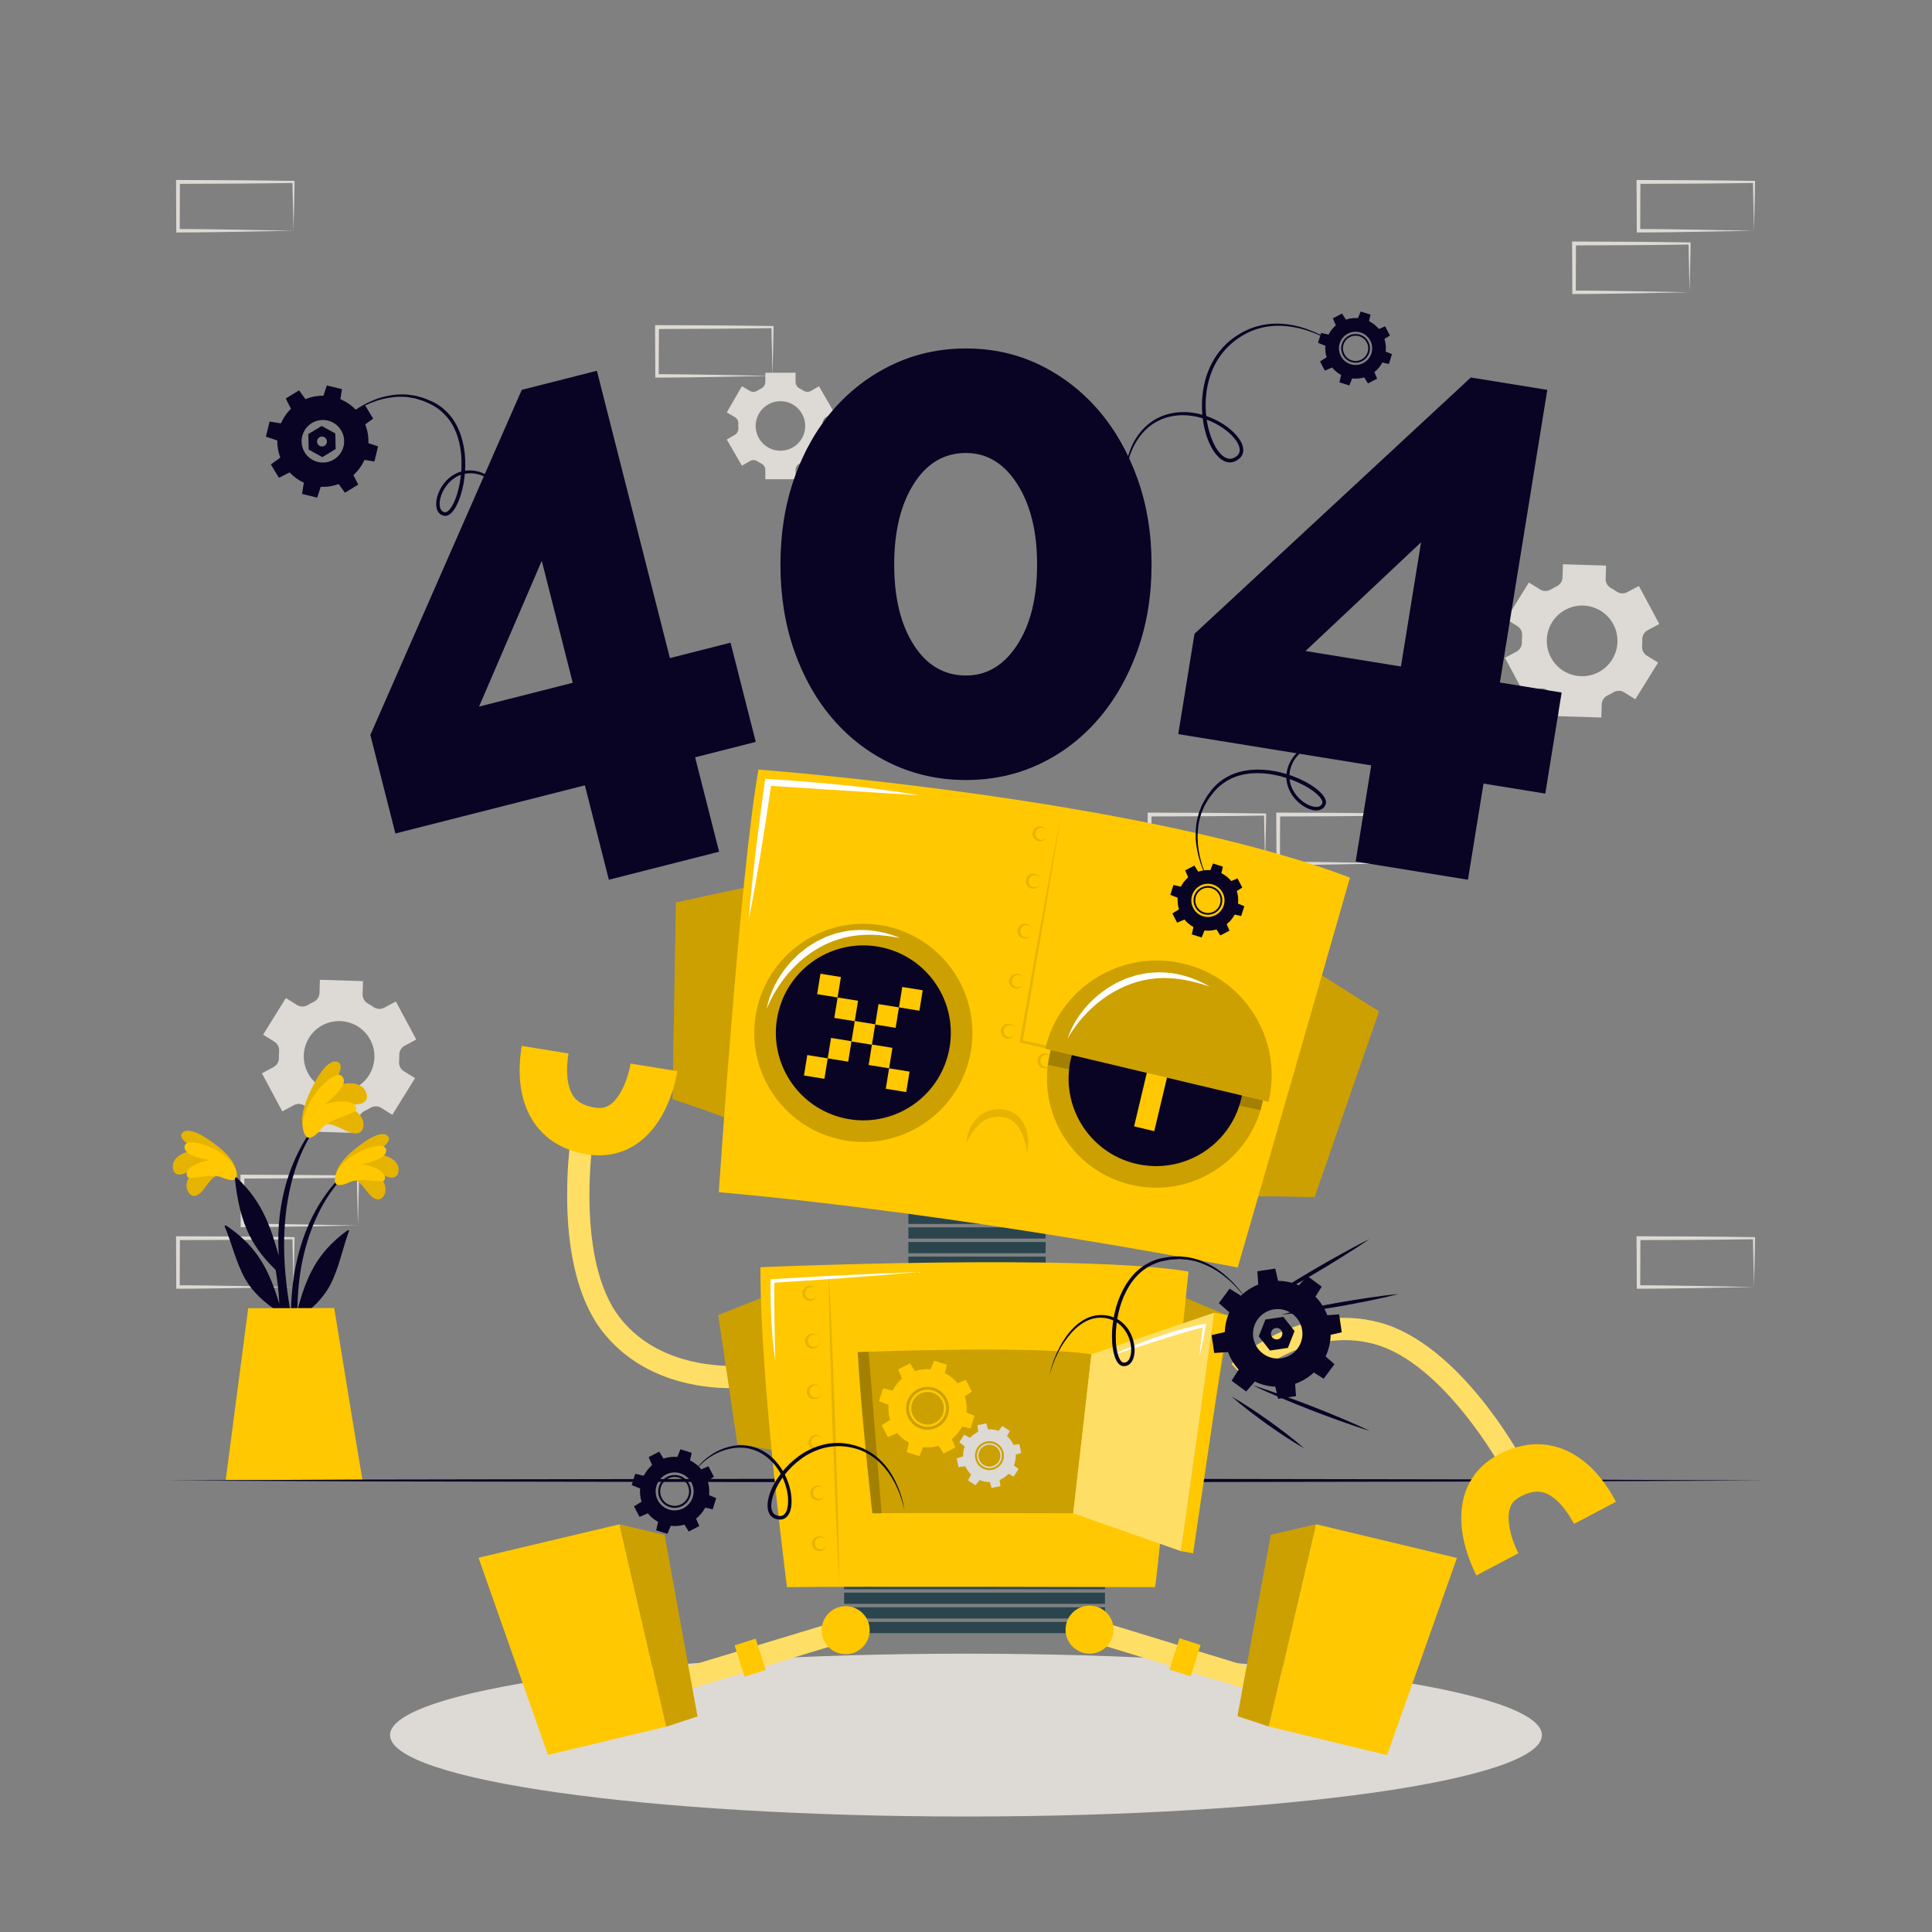 <?xml version="1.0" encoding="UTF-8" standalone="no"?>
<!DOCTYPE svg PUBLIC "-//W3C//DTD SVG 1.1//EN" "http://www.w3.org/Graphics/SVG/1.1/DTD/svg11.dtd">
<svg width="100%" height="100%" viewBox="0 0 500 500" version="1.1" xmlns="http://www.w3.org/2000/svg" xmlns:xlink="http://www.w3.org/1999/xlink" xml:space="preserve" xmlns:serif="http://www.serif.com/" style="fill-rule:evenodd;clip-rule:evenodd;stroke-linejoin:round;stroke-miterlimit:2;">
    <rect x="0" y="0" width="500" height="500" fill="#808080" stroke="none"/>
    <g id="Background-Complete" serif:id="Background Complete">
        <g transform="matrix(1,0,0,1,92.637,304.459)">
            <path d="M0,12.686L-0.142,6.311C-0.187,4.207 -0.254,2.125 -0.273,0.053L0,0.326C-4.983,0.377 -9.966,0.485 -14.948,0.49L-29.896,0.552L-29.397,0.053L-29.451,12.686L-29.896,12.241C-27.43,12.258 -24.969,12.249 -22.497,12.295L-15.063,12.408L0,12.686ZM0,12.686L-14.833,12.965L-22.348,13.077C-24.858,13.124 -27.38,13.115 -29.896,13.132L-30.34,13.135L-30.342,12.686L-30.396,0.053L-30.398,-0.449L-29.896,-0.447L-14.948,-0.383C-9.966,-0.378 -4.983,-0.271 0,-0.22L0.275,-0.217L0.273,0.053C0.254,2.193 0.187,4.321 0.142,6.428L0,12.686Z" style="fill:rgb(221,217,212);fill-rule:nonzero;"/>
        </g>
        <g transform="matrix(1,0,0,1,75.96,320.389)">
            <path d="M0,12.685L-0.142,6.31C-0.187,4.206 -0.254,2.124 -0.273,0.052L0,0.326C-4.983,0.376 -9.965,0.484 -14.948,0.489L-29.896,0.551L-29.397,0.052L-29.451,12.685L-29.896,12.24C-27.43,12.257 -24.969,12.248 -22.497,12.294L-15.063,12.407L0,12.685ZM0,12.685L-14.833,12.964L-22.348,13.077C-24.858,13.123 -27.38,13.114 -29.896,13.131L-30.34,13.134L-30.342,12.685L-30.396,0.052L-30.398,-0.449L-29.896,-0.447L-14.948,-0.384C-9.965,-0.379 -4.983,-0.272 0,-0.22L0.275,-0.217L0.273,0.052C0.254,2.192 0.187,4.32 0.142,6.428L0,12.685Z" style="fill:rgb(221,217,212);fill-rule:nonzero;"/>
        </g>
        <g transform="matrix(1,0,0,1,75.96,47.028)">
            <path d="M0,12.686L-0.142,6.311C-0.187,4.207 -0.254,2.125 -0.273,0.053L0,0.326C-4.983,0.377 -9.965,0.484 -14.948,0.489L-29.896,0.552L-29.397,0.053L-29.451,12.686L-29.896,12.24C-27.43,12.258 -24.969,12.248 -22.497,12.295L-15.063,12.407L0,12.686ZM0,12.686L-14.833,12.965L-22.348,13.077C-24.858,13.124 -27.38,13.114 -29.896,13.132L-30.34,13.135L-30.342,12.686L-30.396,0.053L-30.398,-0.449L-29.896,-0.446L-14.948,-0.384C-9.965,-0.379 -4.983,-0.271 0,-0.22L0.275,-0.217L0.273,0.053C0.254,2.192 0.187,4.321 0.142,6.428L0,12.686Z" style="fill:rgb(221,217,212);fill-rule:nonzero;"/>
        </g>
        <g transform="matrix(1,0,0,1,453.936,47.028)">
            <path d="M0,12.686L-0.142,6.311C-0.187,4.207 -0.254,2.125 -0.272,0.053L0,0.326C-4.982,0.377 -9.965,0.484 -14.947,0.489L-29.896,0.552L-29.396,0.053L-29.45,12.686L-29.896,12.24C-27.43,12.258 -24.969,12.248 -22.496,12.295L-15.063,12.407L0,12.686ZM0,12.686L-14.832,12.965L-22.348,13.077C-24.857,13.124 -27.38,13.114 -29.896,13.132L-30.34,13.135L-30.342,12.686L-30.396,0.053L-30.397,-0.449L-29.896,-0.446L-14.947,-0.384C-9.965,-0.379 -4.982,-0.271 0,-0.22L0.275,-0.217L0.273,0.053C0.255,2.192 0.187,4.321 0.143,6.428L0,12.686Z" style="fill:rgb(221,217,212);fill-rule:nonzero;"/>
        </g>
        <g transform="matrix(1,0,0,1,437.26,62.957)">
            <path d="M0,12.687L-0.142,6.312C-0.187,4.208 -0.254,2.125 -0.272,0.054L0,0.327C-4.982,0.377 -9.966,0.485 -14.948,0.49L-29.896,0.553L-29.397,0.054L-29.45,12.687L-29.896,12.241C-27.43,12.259 -24.969,12.249 -22.497,12.296L-15.063,12.408L0,12.687ZM0,12.687L-14.833,12.965L-22.348,13.078C-24.858,13.124 -27.38,13.115 -29.896,13.132L-30.34,13.135L-30.342,12.687L-30.396,0.054L-30.398,-0.448L-29.896,-0.446L-14.948,-0.383C-9.966,-0.378 -4.982,-0.271 0,-0.219L0.275,-0.216L0.272,0.054C0.254,2.193 0.187,4.321 0.142,6.429L0,12.687Z" style="fill:rgb(221,217,212);fill-rule:nonzero;"/>
        </g>
        <g transform="matrix(1,0,0,1,360.691,210.751)">
            <path d="M0,12.686L-0.142,6.311C-0.187,4.207 -0.254,2.124 -0.272,0.053L0,0.326C-4.982,0.377 -9.965,0.484 -14.948,0.489L-29.896,0.552L-29.396,0.053L-29.45,12.686L-29.896,12.24C-27.43,12.258 -24.969,12.248 -22.496,12.295L-15.063,12.407L0,12.686ZM0,12.686L-14.832,12.965L-22.348,13.077C-24.857,13.123 -27.38,13.114 -29.896,13.132L-30.34,13.135L-30.342,12.686L-30.396,0.053L-30.397,-0.449L-29.896,-0.447L-14.948,-0.384C-9.965,-0.379 -4.982,-0.272 0,-0.22L0.275,-0.217L0.273,0.053C0.254,2.192 0.187,4.321 0.143,6.428L0,12.686Z" style="fill:rgb(221,217,212);fill-rule:nonzero;"/>
        </g>
        <g transform="matrix(1,0,0,1,344.015,226.681)">
            <path d="M0,12.686L-0.143,6.311C-0.187,4.207 -0.254,2.125 -0.273,0.053L0,0.326C-4.983,0.377 -9.966,0.484 -14.948,0.49L-29.896,0.552L-29.397,0.053L-29.451,12.686L-29.896,12.24C-27.43,12.258 -24.97,12.249 -22.497,12.295L-15.063,12.407L0,12.686ZM0,12.686L-14.833,12.965L-22.348,13.077C-24.858,13.124 -27.38,13.114 -29.896,13.132L-30.34,13.135L-30.342,12.686L-30.396,0.053L-30.398,-0.449L-29.896,-0.446L-14.948,-0.384C-9.966,-0.378 -4.983,-0.271 0,-0.22L0.275,-0.217L0.272,0.053C0.254,2.192 0.187,4.321 0.142,6.428L0,12.686Z" style="fill:rgb(221,217,212);fill-rule:nonzero;"/>
        </g>
        <g transform="matrix(1,0,0,1,327.403,210.751)">
            <path d="M0,12.686L-0.143,6.311C-0.187,4.207 -0.255,2.124 -0.273,0.053L0,0.326C-4.983,0.377 -9.966,0.484 -14.948,0.489L-29.896,0.552L-29.397,0.053L-29.451,12.686L-29.896,12.24C-27.431,12.258 -24.97,12.248 -22.497,12.295L-15.063,12.407L0,12.686ZM0,12.686L-14.833,12.965L-22.348,13.077C-24.858,13.123 -27.381,13.114 -29.896,13.132L-30.341,13.135L-30.343,12.686L-30.396,0.053L-30.398,-0.449L-29.896,-0.447L-14.948,-0.384C-9.966,-0.379 -4.983,-0.272 0,-0.22L0.275,-0.217L0.272,0.053C0.254,2.192 0.187,4.321 0.142,6.428L0,12.686Z" style="fill:rgb(221,217,212);fill-rule:nonzero;"/>
        </g>
        <g transform="matrix(1,0,0,1,453.936,320.389)">
            <path d="M0,12.685L-0.142,6.31C-0.187,4.206 -0.254,2.124 -0.272,0.052L0,0.326C-4.982,0.376 -9.965,0.484 -14.948,0.489L-29.896,0.551L-29.396,0.052L-29.45,12.685L-29.896,12.24C-27.43,12.257 -24.969,12.248 -22.496,12.294L-15.063,12.407L0,12.685ZM0,12.685L-14.832,12.964L-22.348,13.077C-24.857,13.123 -27.38,13.114 -29.896,13.131L-30.34,13.134L-30.342,12.685L-30.396,0.052L-30.397,-0.449L-29.896,-0.447L-14.948,-0.384C-9.965,-0.379 -4.982,-0.272 0,-0.22L0.275,-0.217L0.273,0.052C0.255,2.192 0.187,4.32 0.143,6.428L0,12.685Z" style="fill:rgb(221,217,212);fill-rule:nonzero;"/>
        </g>
        <g transform="matrix(1,0,0,1,199.926,84.595)">
            <path d="M0,12.686L-0.142,6.311C-0.187,4.207 -0.254,2.124 -0.272,0.053L0,0.326C-4.982,0.377 -9.965,0.484 -14.948,0.489L-29.896,0.552L-29.397,0.053L-29.451,12.686L-29.896,12.24C-27.43,12.258 -24.969,12.248 -22.497,12.295L-15.063,12.407L0,12.686ZM0,12.686L-14.833,12.965L-22.348,13.077C-24.858,13.124 -27.38,13.114 -29.896,13.132L-30.34,13.135L-30.342,12.686L-30.396,0.053L-30.398,-0.449L-29.896,-0.447L-14.948,-0.384C-9.965,-0.379 -4.982,-0.271 0,-0.22L0.275,-0.217L0.273,0.053C0.254,2.192 0.187,4.321 0.142,6.428L0,12.686Z" style="fill:rgb(221,217,212);fill-rule:nonzero;"/>
        </g>
        <g transform="matrix(1,0,0,1,413.773,157.798)">
            <path d="M0,16.125C-4.451,18.513 -9.992,16.84 -12.379,12.388C-14.767,7.936 -13.1,2.388 -8.646,0C-4.194,-2.387 1.357,-0.711 3.745,3.741C6.133,8.193 4.453,13.737 0,16.125M9.452,23.173L15.339,13.683L12.433,11.882C11.577,11.353 11.114,10.386 11.2,9.384C11.247,8.831 11.266,8.273 11.253,7.714C11.23,6.712 11.755,5.779 12.639,5.305L15.651,3.689L10.371,-6.156L7.358,-4.541C6.475,-4.067 5.407,-4.147 4.585,-4.72C4.126,-5.039 3.652,-5.333 3.165,-5.599C2.282,-6.082 1.733,-7.003 1.766,-8.008L1.874,-11.425L-9.289,-11.772L-9.393,-8.342C-9.423,-7.336 -10.039,-6.461 -10.949,-6.032C-11.196,-5.916 -11.44,-5.792 -11.684,-5.662C-11.926,-5.532 -12.164,-5.396 -12.397,-5.255C-13.255,-4.737 -14.319,-4.707 -15.171,-5.234L-18.099,-7.048L-23.985,2.443L-21.073,4.25C-20.219,4.781 -19.757,5.748 -19.844,6.75C-19.892,7.302 -19.91,7.856 -19.898,8.413C-19.877,9.415 -20.401,10.347 -21.284,10.82L-24.298,12.436L-19.018,22.282L-16.004,20.666C-15.121,20.192 -14.055,20.271 -13.232,20.843C-12.775,21.16 -12.303,21.452 -11.816,21.717C-10.934,22.199 -10.384,23.12 -10.415,24.125L-10.521,27.551L0.643,27.897L0.749,24.471C0.78,23.468 1.395,22.596 2.302,22.168C2.55,22.051 2.796,21.926 3.041,21.795C3.284,21.665 3.522,21.529 3.756,21.388C4.617,20.868 5.687,20.838 6.543,21.369L9.452,23.173Z" style="fill:rgb(221,217,212);fill-rule:nonzero;"/>
        </g>
        <g transform="matrix(1,0,0,1,92.078,265.337)">
            <path d="M0,16.125C-4.452,18.513 -9.992,16.841 -12.379,12.389C-14.767,7.937 -13.1,2.389 -8.647,0.001C-4.195,-2.387 1.357,-0.711 3.745,3.741C6.132,8.193 4.452,13.737 0,16.125M9.452,23.173L15.339,13.683L12.432,11.882C11.577,11.353 11.114,10.386 11.2,9.384C11.247,8.83 11.265,8.273 11.252,7.715C11.23,6.712 11.754,5.778 12.638,5.305L15.651,3.689L10.371,-6.156L7.358,-4.541C6.475,-4.066 5.407,-4.146 4.584,-4.72C4.126,-5.039 3.652,-5.332 3.164,-5.599C2.282,-6.082 1.733,-7.003 1.765,-8.008L1.874,-11.426L-9.29,-11.772L-9.393,-8.343C-9.423,-7.337 -10.04,-6.461 -10.949,-6.031C-11.196,-5.915 -11.441,-5.792 -11.684,-5.661C-11.926,-5.531 -12.165,-5.396 -12.398,-5.255C-13.255,-4.737 -14.32,-4.707 -15.171,-5.234L-18.099,-7.048L-23.986,2.443L-21.074,4.25C-20.219,4.78 -19.757,5.748 -19.844,6.75C-19.892,7.302 -19.91,7.856 -19.898,8.413C-19.878,9.415 -20.401,10.347 -21.284,10.82L-24.298,12.437L-19.018,22.281L-16.004,20.666C-15.122,20.192 -14.055,20.271 -13.232,20.843C-12.775,21.16 -12.303,21.452 -11.817,21.718C-10.934,22.199 -10.384,23.12 -10.415,24.125L-10.521,27.551L0.642,27.897L0.749,24.471C0.78,23.468 1.395,22.597 2.301,22.168C2.549,22.051 2.796,21.927 3.041,21.795C3.284,21.665 3.522,21.529 3.756,21.388C4.617,20.867 5.687,20.838 6.542,21.368L9.452,23.173Z" style="fill:rgb(221,217,212);fill-rule:nonzero;"/>
        </g>
        <g transform="matrix(1,0,0,1,208.388,110.24)">
            <path d="M0,0C0,3.54 -2.867,6.406 -6.406,6.406C-9.945,6.406 -12.818,3.54 -12.818,0C-12.818,-3.539 -9.945,-6.412 -6.406,-6.412C-2.867,-6.412 0,-3.539 0,0M7.48,-3.501L3.57,-10.278L1.497,-9.08C0.887,-8.728 0.136,-8.761 -0.454,-9.146C-0.78,-9.359 -1.118,-9.554 -1.467,-9.731C-2.093,-10.05 -2.496,-10.682 -2.496,-11.385L-2.496,-13.78L-10.322,-13.78L-10.322,-11.385C-10.322,-10.682 -10.725,-10.05 -11.351,-9.731C-11.7,-9.554 -12.039,-9.359 -12.365,-9.146C-12.955,-8.761 -13.705,-8.728 -14.314,-9.08L-16.389,-10.278L-20.299,-3.501L-18.215,-2.302C-17.605,-1.95 -17.269,-1.28 -17.305,-0.576C-17.314,-0.385 -17.319,-0.193 -17.319,0C-17.319,0.193 -17.314,0.385 -17.305,0.576C-17.269,1.277 -17.603,1.944 -18.21,2.295L-20.299,3.501L-16.389,10.278L-14.309,9.079C-13.699,8.727 -12.948,8.762 -12.358,9.147C-12.034,9.36 -11.697,9.555 -11.35,9.732C-10.725,10.051 -10.322,10.683 -10.322,11.384L-10.322,13.78L-2.496,13.78L-2.496,11.384C-2.496,10.683 -2.094,10.051 -1.469,9.732C-1.121,9.555 -0.785,9.36 -0.46,9.147C0.13,8.762 0.88,8.727 1.491,9.079L3.57,10.278L7.48,3.501L5.4,2.301C4.792,1.95 4.457,1.282 4.493,0.581C4.502,0.389 4.507,0.195 4.507,0C4.507,-0.193 4.502,-0.385 4.493,-0.576C4.457,-1.28 4.792,-1.951 5.403,-2.303L7.48,-3.501Z" style="fill:rgb(221,217,212);fill-rule:nonzero;"/>
        </g>
    </g>
    <g id="Plant">
        <g transform="matrix(1,0,0,1,88.835,353.931)">
            <path d="M0,-50.091C-13.068,-37.297 -15.262,-17.503 -12.508,-0.166C-12.437,0.227 -11.828,0.12 -11.828,-0.25C-11.828,-4.196 -11.948,-8.108 -11.936,-12.007C-11.864,-12.186 -11.805,-12.353 -11.733,-12.531C-8.323,-15.012 -5.187,-17.814 -3.243,-21.654C-1.062,-25.945 -0.203,-30.786 1.466,-35.27C1.622,-35.699 1.164,-35.573 0.864,-35.352C-7.085,-29.489 -9.619,-23.18 -11.9,-14.749C-11.793,-19.125 -11.459,-23.501 -10.517,-27.877C-8.8,-35.878 -5.401,-43.808 0.346,-49.745C0.561,-49.972 0.227,-50.318 0,-50.091" style="fill:rgb(9,3,36);fill-rule:nonzero;"/>
        </g>
        <g transform="matrix(1,0,0,1,91.291,297.762)">
            <path d="M0,7.569C2.248,7.645 3.658,11.239 5.41,12.287C6.336,12.845 7.239,12.811 7.891,11.897C9.627,9.473 7.245,6.484 5.005,4.812C6.607,5.47 7.936,6.629 9.663,6.957C10.708,7.148 11.521,6.76 11.766,5.697C12.527,2.393 8.383,0.923 5.54,0.854C6.918,-0.104 10.869,-2.709 8.77,-3.99C6.643,-5.276 2.007,-1.551 0.495,-0.325C-1.727,1.478 -4.377,4.173 -4.478,6.994C-4.608,10.286 -1.73,8.259 0,7.569" style="fill:rgb(255,200,0);fill-rule:nonzero;"/>
        </g>
        <g opacity="0.1">
            <g transform="matrix(1,0,0,1,91.291,297.762)">
                <path d="M0,7.569C2.248,7.645 3.658,11.239 5.41,12.287C6.336,12.845 7.239,12.811 7.891,11.897C9.627,9.473 7.245,6.484 5.005,4.812C6.607,5.47 7.936,6.629 9.663,6.957C10.708,7.148 11.521,6.76 11.766,5.697C12.527,2.393 8.383,0.923 5.54,0.854C6.918,-0.104 10.869,-2.709 8.77,-3.99C6.643,-5.276 2.007,-1.551 0.495,-0.325C-1.727,1.478 -4.377,4.173 -4.478,6.994C-4.608,10.286 -1.73,8.259 0,7.569" style="fill-rule:nonzero;"/>
            </g>
        </g>
        <g transform="matrix(1,0,0,1,90.641,296.437)">
            <path d="M0,9.449C2.875,8.142 8.396,10.023 8.866,8.935C9.818,6.72 5.405,5.202 3.023,4.908C5.217,4.313 9.42,3.366 9.291,1.251C9.133,-1.332 2.844,0.889 -0.339,3.33C-4.349,6.405 -4.323,9.372 -3.66,9.966C-2.75,10.781 -0.474,9.665 0,9.449" style="fill:rgb(255,200,0);fill-rule:nonzero;"/>
        </g>
        <g transform="matrix(1,0,0,1,59.073,352.164)">
            <path d="M0,-49.591C13.545,-37.303 16.491,-17.608 14.397,-0.178C14.341,0.218 13.729,0.134 13.715,-0.236C13.565,-4.18 13.536,-8.092 13.375,-11.988C13.297,-12.164 13.231,-12.328 13.153,-12.505C9.651,-14.854 6.411,-17.534 4.322,-21.297C1.979,-25.503 0.937,-30.308 -0.902,-34.725C-1.073,-35.148 -0.611,-35.039 -0.303,-34.829C7.863,-29.274 10.635,-23.065 13.235,-14.728C12.961,-19.096 12.461,-23.456 11.354,-27.793C9.334,-35.723 5.636,-43.517 -0.333,-49.233C-0.556,-49.45 -0.235,-49.809 0,-49.591" style="fill:rgb(9,3,36);fill-rule:nonzero;"/>
        </g>
        <g transform="matrix(1,0,0,1,56.676,297.087)">
            <path d="M0,7.07C-2.244,7.231 -3.516,10.876 -5.227,11.99C-6.131,12.583 -7.035,12.583 -7.721,11.695C-9.548,9.34 -7.281,6.261 -5.106,4.506C-6.682,5.224 -7.966,6.431 -9.679,6.825C-10.717,7.056 -11.544,6.7 -11.829,5.646C-12.715,2.374 -8.63,0.748 -5.792,0.57C-7.205,-0.335 -11.252,-2.787 -9.204,-4.148C-7.127,-5.513 -2.353,-1.968 -0.795,-0.799C1.494,0.918 4.245,3.509 4.452,6.324C4.708,9.609 1.755,7.694 0,7.07" style="fill:rgb(255,200,0);fill-rule:nonzero;"/>
        </g>
        <g opacity="0.1">
            <g transform="matrix(1,0,0,1,56.676,297.087)">
                <path d="M0,7.07C-2.244,7.231 -3.516,10.876 -5.227,11.99C-6.131,12.583 -7.035,12.583 -7.721,11.695C-9.548,9.34 -7.281,6.261 -5.106,4.506C-6.682,5.224 -7.966,6.431 -9.679,6.825C-10.717,7.056 -11.544,6.7 -11.829,5.646C-12.715,2.374 -8.63,0.748 -5.792,0.57C-7.205,-0.335 -11.252,-2.787 -9.204,-4.148C-7.127,-5.513 -2.353,-1.968 -0.795,-0.799C1.494,0.918 4.245,3.509 4.452,6.324C4.708,9.609 1.755,7.694 0,7.07" style="fill-rule:nonzero;"/>
            </g>
        </g>
        <g transform="matrix(1,0,0,1,57.347,295.487)">
            <path d="M0,9.2C-2.922,8.004 -8.369,10.093 -8.879,9.023C-9.915,6.846 -5.563,5.161 -3.194,4.776C-5.409,4.266 -9.645,3.48 -9.596,1.361C-9.537,-1.227 -3.167,0.755 0.106,3.072C4.23,5.993 4.317,8.958 3.677,9.577C2.799,10.427 0.482,9.397 0,9.2" style="fill:rgb(255,200,0);fill-rule:nonzero;"/>
        </g>
        <g transform="matrix(1,0,0,1,72.925,308.917)">
            <path d="M0,26.109C1,32.585 2.24,39.28 4.206,45.538C4.394,46.108 5.24,45.962 5.153,45.346C4.263,39.359 2.641,33.482 1.751,27.495C0.847,21.437 0.364,15.296 0.711,9.168C1.281,-0.921 4.021,-11.654 10.604,-19.548C10.749,-19.735 10.442,-19.999 10.293,-19.826C-2.888,-4.457 -0.791,14.385 -0.779,16.074C-2.645,9.712 -4.567,2.419 -11.626,-4.06C-11.93,-4.339 -12.168,-4.206 -12.117,-3.732C-10.855,8.069 -7.574,14.231 -0.732,20.54C-0.538,22.41 -0.297,24.271 0,26.109" style="fill:rgb(9,3,36);fill-rule:nonzero;"/>
        </g>
        <g transform="matrix(1,0,0,1,83.648,279.603)">
            <path d="M0,11.535C2.371,10.481 5.642,13.501 7.988,13.707C9.23,13.819 10.149,13.329 10.365,12.054C10.947,8.665 6.971,6.762 3.805,6.154C5.799,6.031 7.76,6.563 9.717,6.035C10.899,5.707 11.547,4.895 11.265,3.67C10.392,-0.142 5.353,0.419 2.368,1.778C3.315,0.091 6.103,-4.601 3.281,-4.873C0.427,-5.137 -2.508,1.06 -3.46,3.095C-4.858,6.085 -6.251,10.215 -4.936,13.19C-3.414,16.672 -1.448,13.122 0,11.535" style="fill:rgb(255,200,0);fill-rule:nonzero;"/>
        </g>
        <g opacity="0.1">
            <g transform="matrix(1,0,0,1,83.648,279.603)">
                <path d="M0,11.535C2.371,10.481 5.642,13.501 7.988,13.707C9.23,13.819 10.149,13.329 10.365,12.054C10.947,8.665 6.971,6.762 3.805,6.154C5.799,6.031 7.76,6.563 9.717,6.035C10.899,5.707 11.547,4.895 11.265,3.67C10.392,-0.142 5.353,0.419 2.368,1.778C3.315,0.091 6.103,-4.601 3.281,-4.873C0.427,-5.137 -2.508,1.06 -3.46,3.095C-4.858,6.085 -6.251,10.215 -4.936,13.19C-3.414,16.672 -1.448,13.122 0,11.535" style="fill-rule:nonzero;"/>
            </g>
        </g>
        <g transform="matrix(1,0,0,1,83.252,279.023)">
            <path d="M0,13.017C2.325,10.214 9.001,9.386 8.94,8.021C8.813,5.245 3.47,5.889 0.851,6.783C2.828,5.062 6.712,1.964 5.513,-0.166C4.049,-2.767 -1.358,2.704 -3.432,6.838C-6.045,12.048 -4.524,15.113 -3.537,15.396C-2.183,15.784 -0.384,13.48 0,13.017" style="fill:rgb(255,200,0);fill-rule:nonzero;"/>
        </g>
        <g transform="matrix(-0.13,0.992,0.992,0.13,99.663,351.865)">
            <path d="M-8.58,-36.835L36.215,-36.835L31.624,-1.76C27.816,-2.993 -11.518,-14.781 -11.518,-14.781L-8.58,-36.835Z" style="fill:rgb(255,200,0);fill-rule:nonzero;"/>
        </g>
    </g>
    <g transform="matrix(1,0,0,1,146.687,383.476)">
        <g id="Floor">
            <path d="M0,-0.664L-51.657,-0.576L-103.314,-0.332L-51.657,-0.089L0,-0.002L103.313,0.167L206.627,-0.001L258.282,-0.088L309.938,-0.332L258.282,-0.578L206.627,-0.666L103.313,-0.831L0,-0.664Z" style="fill:rgb(9,3,36);fill-rule:nonzero;"/>
        </g>
    </g>
    <g transform="matrix(0,-1,-1,0,250,299.984)">
        <g id="Shadow">
            <path d="M-149.057,-149.057C-160.696,-149.057 -170.131,-82.322 -170.131,0.001C-170.131,82.322 -160.696,149.057 -149.057,149.057C-137.417,149.057 -127.982,82.322 -127.982,0.001C-127.982,-82.322 -137.417,-149.057 -149.057,-149.057" style="fill:rgb(221,217,212);fill-rule:nonzero;"/>
        </g>
    </g>
    <g id="_404-Error" serif:id="404 Error">
        <g transform="matrix(1,0,0,1,123.975,140.759)">
            <path d="M0,42.107L24.251,35.944L16.23,4.381L0,42.107ZM33.599,86.913L27.39,62.483L-21.648,74.946L-28.129,49.446L11.06,-39.866L30.496,-44.806L49.395,29.554L65.087,25.565L71.613,51.244L55.921,55.232L62.13,79.662L33.599,86.913Z" style="fill:rgb(9,3,36);fill-rule:nonzero;"/>
        </g>
        <g transform="matrix(1,0,0,1,268.398,145.934)">
            <path d="M0,0.184C0,-8.4 -1.719,-15.363 -5.152,-20.699C-8.588,-26.034 -13.002,-28.702 -18.399,-28.702C-24.042,-28.702 -28.55,-26.034 -31.922,-20.699C-35.297,-15.363 -36.981,-8.4 -36.981,0.184C-36.981,8.771 -35.297,15.703 -31.922,20.975C-28.55,26.25 -24.042,28.886 -18.399,28.886C-13.002,28.886 -8.588,26.25 -5.152,20.975C-1.719,15.703 0,8.771 0,0.184M29.623,0.184C29.623,8.28 28.395,15.731 25.943,22.538C23.488,29.346 20.115,35.234 15.822,40.202C11.527,45.169 6.469,49.033 0.645,51.793C-5.184,54.553 -11.531,55.933 -18.399,55.933C-25.27,55.933 -31.646,54.553 -37.534,51.793C-43.421,49.033 -48.513,45.169 -52.805,40.202C-57.1,35.234 -60.44,29.346 -62.832,22.538C-65.224,15.731 -66.42,8.28 -66.42,0.184C-66.42,-7.911 -65.224,-15.363 -62.832,-22.17C-60.44,-28.978 -57.1,-34.866 -52.805,-39.834C-48.513,-44.801 -43.421,-48.693 -37.534,-51.517C-31.646,-54.337 -25.27,-55.749 -18.399,-55.749C-11.531,-55.749 -5.184,-54.337 0.645,-51.517C6.469,-48.693 11.527,-44.801 15.822,-39.834C20.115,-34.866 23.488,-28.978 25.943,-22.17C28.395,-15.363 29.623,-7.911 29.623,0.184" style="fill:rgb(9,3,36);fill-rule:nonzero;"/>
        </g>
        <g transform="matrix(1,0,0,1,337.862,156.881)">
            <path d="M0,11.605L24.7,15.607L29.908,-16.54L0,11.605ZM12.981,66.084L17.012,41.201L-32.934,33.11L-28.726,7.138L42.782,-59.187L62.578,-55.98L50.309,19.755L66.292,22.345L62.055,48.499L46.071,45.909L42.04,70.792L12.981,66.084Z" style="fill:rgb(9,3,36);fill-rule:nonzero;"/>
        </g>
    </g>
    <g id="Robot">
        <g transform="matrix(-1,0,0,1,505.691,130.6)">
            <rect x="235.089" y="183.245" width="35.513" height="2.91" style="fill:rgb(43,69,78);"/>
        </g>
        <g transform="matrix(-1,0,0,1,505.691,138.179)">
            <rect x="235.089" y="179.456" width="35.513" height="2.909" style="fill:rgb(43,69,78);"/>
        </g>
        <g transform="matrix(-1,0,0,1,505.691,145.757)">
            <rect x="235.089" y="175.667" width="35.513" height="2.909" style="fill:rgb(43,69,78);"/>
        </g>
        <g transform="matrix(-1,0,0,1,505.691,153.335)">
            <rect x="235.089" y="171.878" width="35.513" height="2.909" style="fill:rgb(43,69,78);"/>
        </g>
        <g transform="matrix(-1,0,0,1,505.691,160.913)">
            <rect x="235.089" y="168.089" width="35.513" height="2.909" style="fill:rgb(43,69,78);"/>
        </g>
        <g transform="matrix(-1,0,0,1,504.433,312.097)">
            <rect x="218.458" y="92.497" width="67.517" height="2.909" style="fill:rgb(43,69,78);"/>
        </g>
        <g transform="matrix(-1,0,0,1,504.433,319.675)">
            <rect x="218.458" y="88.708" width="67.517" height="2.909" style="fill:rgb(43,69,78);"/>
        </g>
        <g transform="matrix(-1,0,0,1,504.433,327.253)">
            <rect x="218.458" y="84.919" width="67.517" height="2.909" style="fill:rgb(43,69,78);"/>
        </g>
        <g transform="matrix(-1,0,0,1,504.433,334.831)">
            <rect x="218.458" y="81.13" width="67.517" height="2.909" style="fill:rgb(43,69,78);"/>
        </g>
        <g transform="matrix(-1,0,0,1,504.433,342.411)">
            <rect x="218.458" y="77.34" width="67.517" height="2.909" style="fill:rgb(43,69,78);"/>
        </g>
        <g transform="matrix(0.971,-0.24,-0.24,-0.971,195.956,287.831)">
            <path d="M-7.386,-0.202C-7.26,0.173 -20.447,8.542 -20.447,8.542L-7.386,57.732L12.69,57.11L-7.386,-0.202Z" style="fill:rgb(255,200,0);fill-rule:nonzero;"/>
        </g>
        <g opacity="0.2">
            <g transform="matrix(0.971,-0.24,-0.24,-0.971,195.956,287.831)">
                <path d="M-7.386,-0.202C-7.26,0.173 -20.447,8.542 -20.447,8.542L-7.386,57.732L12.69,57.11L-7.386,-0.202Z" style="fill-rule:nonzero;"/>
            </g>
        </g>
        <g transform="matrix(0.829,0.559,0.559,-0.829,310.85,295.688)">
            <path d="M19.185,-4.045C19.058,-3.671 32.246,4.7 32.246,4.7L19.185,53.889L-0.891,53.267L19.185,-4.045Z" style="fill:rgb(255,200,0);fill-rule:nonzero;"/>
        </g>
        <g opacity="0.2">
            <g transform="matrix(0.829,0.559,0.559,-0.829,310.85,295.688)">
                <path d="M19.185,-4.045C19.058,-3.671 32.246,4.7 32.246,4.7L19.185,53.889L-0.891,53.267L19.185,-4.045Z" style="fill-rule:nonzero;"/>
            </g>
        </g>
        <g transform="matrix(0.446,0.895,0.895,-0.446,191.072,210.506)">
            <path d="M85.489,-48.242C85.489,-48.242 14.263,-6.651 -7.828,9.725C-7.828,9.725 43.207,95.373 85.489,134.277C85.489,134.277 159.212,66.668 162.845,63.261C162.845,63.261 119.301,6.735 85.489,-48.242" style="fill:rgb(255,200,0);fill-rule:nonzero;"/>
        </g>
        <g opacity="0.1">
            <g transform="matrix(1,0,0,1,274.722,285.184)">
                <path d="M0,-75.029C-1.616,-65.12 -3.251,-55.214 -4.944,-45.318L-10.069,-15.639L-10.346,-16.059L22.966,-8.145L39.604,-4.112L56.223,0L39.516,-3.739L22.827,-7.558L-10.514,-15.346L-10.851,-15.425L-10.79,-15.766L-5.484,-45.413C-3.701,-55.293 -1.86,-65.162 0,-75.029" style="fill-rule:nonzero;"/>
            </g>
        </g>
        <g opacity="0.1">
            <g transform="matrix(1,0,0,1,271.067,215.802)">
                <path d="M0,0.001C-0.005,-0.457 -0.207,-0.907 -0.549,-1.196C-0.891,-1.485 -1.339,-1.603 -1.746,-1.556C-2.585,-1.459 -3.129,-0.707 -3.117,0.001C-3.13,0.708 -2.587,1.465 -1.746,1.56C-1.339,1.606 -0.89,1.489 -0.549,1.199C-0.207,0.909 -0.005,0.459 0,0.001M0,0.001C0.019,0.909 -0.706,1.843 -1.746,1.934C-2.25,1.981 -2.798,1.821 -3.208,1.463C-3.618,1.106 -3.863,0.557 -3.866,0.001C-3.864,-0.554 -3.62,-1.104 -3.209,-1.462C-2.8,-1.822 -2.25,-1.98 -1.746,-1.933C-0.705,-1.842 0.018,-0.907 0,0.001" style="fill-rule:nonzero;"/>
            </g>
        </g>
        <g opacity="0.1">
            <g transform="matrix(1,0,0,1,269.321,228.047)">
                <path d="M0,0.001C-0.004,-0.457 -0.207,-0.907 -0.549,-1.196C-0.891,-1.485 -1.339,-1.603 -1.746,-1.556C-2.585,-1.459 -3.129,-0.707 -3.117,0.001C-3.13,0.708 -2.587,1.465 -1.746,1.56C-1.339,1.606 -0.89,1.489 -0.548,1.199C-0.207,0.909 -0.005,0.459 0,0.001M0,0.001C0.019,0.909 -0.706,1.843 -1.746,1.934C-2.25,1.981 -2.798,1.821 -3.208,1.463C-3.618,1.106 -3.863,0.557 -3.866,0.001C-3.863,-0.554 -3.619,-1.104 -3.209,-1.462C-2.8,-1.822 -2.25,-1.98 -1.746,-1.933C-0.705,-1.842 0.019,-0.907 0,0.001" style="fill-rule:nonzero;"/>
            </g>
        </g>
        <g opacity="0.1">
            <g transform="matrix(1,0,0,1,267.171,240.985)">
                <path d="M0,0.002C-0.004,-0.456 -0.207,-0.906 -0.548,-1.195C-0.89,-1.484 -1.339,-1.602 -1.745,-1.556C-2.584,-1.458 -3.129,-0.706 -3.116,0.002C-3.13,0.709 -2.586,1.465 -1.745,1.561C-1.338,1.607 -0.889,1.489 -0.548,1.199C-0.206,0.91 -0.004,0.46 0,0.002M0,0.002C0.019,0.91 -0.705,1.843 -1.745,1.934C-2.249,1.981 -2.797,1.822 -3.207,1.464C-3.617,1.106 -3.862,0.557 -3.865,0.002C-3.863,-0.553 -3.619,-1.104 -3.208,-1.461C-2.799,-1.821 -2.249,-1.979 -1.745,-1.932C-0.704,-1.841 0.019,-0.906 0,0.002" style="fill-rule:nonzero;"/>
            </g>
        </g>
        <g opacity="0.1">
            <g transform="matrix(1,0,0,1,265.021,253.924)">
                <path d="M0,0.002C-0.004,-0.456 -0.207,-0.906 -0.549,-1.195C-0.891,-1.484 -1.339,-1.602 -1.746,-1.556C-2.585,-1.458 -3.129,-0.705 -3.117,0.002C-3.13,0.709 -2.587,1.466 -1.746,1.562C-1.339,1.607 -0.89,1.489 -0.548,1.199C-0.207,0.91 -0.005,0.46 0,0.002M0,0.002C0.019,0.91 -0.706,1.844 -1.746,1.935C-2.25,1.981 -2.798,1.822 -3.208,1.464C-3.618,1.107 -3.863,0.558 -3.866,0.002C-3.863,-0.553 -3.619,-1.103 -3.209,-1.461C-2.8,-1.82 -2.25,-1.979 -1.746,-1.932C-0.705,-1.841 0.019,-0.905 0,0.002" style="fill-rule:nonzero;"/>
            </g>
        </g>
        <g opacity="0.1">
            <g transform="matrix(1,0,0,1,272.347,274.56)">
                <path d="M0,0.001C-0.004,-0.457 -0.207,-0.907 -0.549,-1.196C-0.891,-1.485 -1.339,-1.603 -1.745,-1.556C-2.585,-1.459 -3.129,-0.706 -3.116,0.001C-3.13,0.708 -2.586,1.465 -1.745,1.561C-1.339,1.606 -0.89,1.488 -0.548,1.199C-0.207,0.909 -0.004,0.459 0,0.001M0,0.001C0.019,0.909 -0.706,1.843 -1.745,1.934C-2.25,1.981 -2.798,1.821 -3.208,1.463C-3.618,1.106 -3.863,0.557 -3.866,0.001C-3.863,-0.554 -3.619,-1.104 -3.209,-1.462C-2.8,-1.821 -2.25,-1.98 -1.745,-1.933C-0.704,-1.842 0.019,-0.906 0,0.001" style="fill-rule:nonzero;"/>
            </g>
        </g>
        <g opacity="0.1">
            <g transform="matrix(1,0,0,1,284.56,277.538)">
                <path d="M0,0.002C-0.005,-0.456 -0.207,-0.906 -0.549,-1.195C-0.891,-1.484 -1.339,-1.602 -1.746,-1.556C-2.585,-1.458 -3.129,-0.705 -3.117,0.002C-3.13,0.709 -2.587,1.466 -1.746,1.562C-1.339,1.607 -0.89,1.489 -0.549,1.199C-0.207,0.91 -0.005,0.46 0,0.002M0,0.002C0.019,0.91 -0.706,1.844 -1.746,1.935C-2.25,1.981 -2.798,1.822 -3.208,1.464C-3.618,1.106 -3.863,0.558 -3.866,0.002C-3.863,-0.553 -3.62,-1.103 -3.209,-1.461C-2.8,-1.82 -2.25,-1.979 -1.746,-1.932C-0.705,-1.841 0.018,-0.905 0,0.002" style="fill-rule:nonzero;"/>
            </g>
        </g>
        <g opacity="0.1">
            <g transform="matrix(1,0,0,1,296.773,280.517)">
                <path d="M0,0.002C-0.004,-0.456 -0.207,-0.906 -0.548,-1.195C-0.891,-1.484 -1.339,-1.602 -1.745,-1.556C-2.584,-1.459 -3.129,-0.706 -3.116,0.002C-3.13,0.709 -2.586,1.466 -1.745,1.561C-1.338,1.607 -0.89,1.489 -0.548,1.199C-0.207,0.91 -0.004,0.46 0,0.002M0,0.002C0.019,0.91 -0.706,1.844 -1.745,1.935C-2.25,1.981 -2.797,1.821 -3.207,1.464C-3.617,1.106 -3.863,0.558 -3.866,0.002C-3.863,-0.553 -3.619,-1.103 -3.209,-1.461C-2.799,-1.821 -2.25,-1.979 -1.745,-1.933C-0.704,-1.841 0.019,-0.906 0,0.002" style="fill-rule:nonzero;"/>
            </g>
        </g>
        <g opacity="0.1">
            <g transform="matrix(1,0,0,1,308.987,283.497)">
                <path d="M0,0.002C-0.005,-0.456 -0.207,-0.906 -0.549,-1.195C-0.891,-1.484 -1.339,-1.602 -1.746,-1.556C-2.585,-1.459 -3.129,-0.706 -3.117,0.002C-3.13,0.709 -2.587,1.465 -1.746,1.561C-1.339,1.607 -0.89,1.489 -0.548,1.199C-0.207,0.91 -0.005,0.46 0,0.002M0,0.002C0.019,0.91 -0.706,1.843 -1.746,1.934C-2.25,1.981 -2.798,1.821 -3.208,1.464C-3.618,1.106 -3.863,0.557 -3.866,0.002C-3.863,-0.554 -3.62,-1.104 -3.209,-1.462C-2.8,-1.821 -2.25,-1.979 -1.746,-1.933C-0.705,-1.841 0.019,-0.906 0,0.002" style="fill-rule:nonzero;"/>
            </g>
        </g>
        <g opacity="0.1">
            <g transform="matrix(1,0,0,1,321.195,286.265)">
                <path d="M0,0.347C0.031,-0.11 -0.137,-0.574 -0.455,-0.888C-0.773,-1.204 -1.211,-1.355 -1.621,-1.34C-2.465,-1.308 -3.065,-0.599 -3.107,0.108C-3.175,0.811 -2.691,1.608 -1.86,1.767C-1.458,1.845 -1.001,1.762 -0.639,1.499C-0.276,1.237 -0.039,0.803 0,0.347M0,0.347C-0.052,1.254 -0.846,2.129 -1.889,2.139C-2.396,2.148 -2.93,1.947 -3.311,1.558C-3.692,1.17 -3.895,0.604 -3.854,0.049C-3.81,-0.504 -3.523,-1.034 -3.087,-1.359C-2.651,-1.685 -2.091,-1.801 -1.592,-1.716C-0.561,-1.545 0.088,-0.556 0,0.347" style="fill-rule:nonzero;"/>
            </g>
        </g>
        <g opacity="0.1">
            <g transform="matrix(1,0,0,1,262.871,266.863)">
                <path d="M0,0.001C-0.004,-0.457 -0.207,-0.906 -0.548,-1.195C-0.891,-1.485 -1.339,-1.603 -1.745,-1.556C-2.584,-1.459 -3.129,-0.706 -3.116,0.001C-3.13,0.708 -2.586,1.465 -1.745,1.561C-1.338,1.606 -0.89,1.489 -0.548,1.199C-0.206,0.909 -0.004,0.459 0,0.001M0,0.001C0.019,0.909 -0.706,1.843 -1.745,1.934C-2.249,1.981 -2.797,1.821 -3.207,1.464C-3.618,1.106 -3.863,0.557 -3.866,0.001C-3.863,-0.554 -3.619,-1.104 -3.209,-1.462C-2.799,-1.821 -2.25,-1.98 -1.745,-1.933C-0.704,-1.841 0.019,-0.906 0,0.001" style="fill-rule:nonzero;"/>
            </g>
        </g>
        <g opacity="0.2">
            <g transform="matrix(0.16,-0.987,-0.987,-0.16,232.348,240.522)">
                <path d="M-27.868,-23.716C-43.46,-23.716 -56.099,-11.076 -56.1,4.515C-56.099,20.107 -43.46,32.746 -27.868,32.747C-12.277,32.747 0.363,20.107 0.363,4.515C0.363,-11.076 -12.276,-23.715 -27.868,-23.716" style="fill-rule:nonzero;"/>
            </g>
        </g>
        <g transform="matrix(0.16,-0.987,-0.987,-0.16,230.582,245.826)">
            <path d="M-22.35,-19.02C-34.855,-19.02 -44.991,-8.883 -44.991,3.622C-44.99,16.126 -34.853,26.262 -22.35,26.262C-9.845,26.262 0.292,16.124 0.292,3.621C0.292,-8.883 -9.845,-19.021 -22.35,-19.02" style="fill:rgb(9,3,36);fill-rule:nonzero;"/>
        </g>
        <g transform="matrix(-0.987,-0.16,-0.16,0.987,217.29,257.828)">
            <rect x="-4.899" y="0.394" width="5.362" height="5.362" style="fill:rgb(255,200,0);"/>
        </g>
        <g transform="matrix(-0.987,-0.16,-0.16,0.987,212.855,251.678)">
            <rect x="-4.899" y="0.394" width="5.362" height="5.362" style="fill:rgb(255,200,0);"/>
        </g>
        <g transform="matrix(-0.987,-0.16,-0.16,0.987,234.027,255.108)">
            <rect x="-4.899" y="0.394" width="5.362" height="5.362" style="fill:rgb(255,200,0);"/>
        </g>
        <g transform="matrix(-0.987,-0.16,-0.16,0.987,209.444,272.73)">
            <rect x="-4.899" y="0.394" width="5.362" height="5.362" style="fill:rgb(255,200,0);"/>
        </g>
        <g transform="matrix(-0.987,-0.16,-0.16,0.987,230.616,276.161)">
            <rect x="-4.899" y="0.394" width="5.362" height="5.362" style="fill:rgb(255,200,0);"/>
        </g>
        <g transform="matrix(-0.987,-0.16,-0.16,0.987,215.595,268.295)">
            <rect x="-4.899" y="0.394" width="5.362" height="5.362" style="fill:rgb(255,200,0);"/>
        </g>
        <g transform="matrix(-0.987,-0.16,-0.16,0.987,221.736,263.919)">
            <rect x="-4.898" y="0.394" width="5.361" height="5.362" style="fill:rgb(255,200,0);"/>
        </g>
        <g transform="matrix(-0.987,-0.16,-0.16,0.987,227.877,259.543)">
            <rect x="-4.899" y="0.394" width="5.362" height="5.363" style="fill:rgb(255,200,0);"/>
        </g>
        <g transform="matrix(-0.987,-0.16,-0.16,0.987,226.181,270.009)">
            <rect x="-4.9" y="0.395" width="5.363" height="5.362" style="fill:rgb(255,200,0);"/>
        </g>
        <g transform="matrix(0.231,-0.973,-0.973,-0.231,311.893,253.926)">
            <path d="M-27.467,-21.704C-43.059,-21.705 -55.698,-9.064 -55.698,6.527C-55.698,22.119 -43.058,34.759 -27.467,34.759C-11.875,34.758 0.765,22.119 0.764,6.527C0.765,-9.064 -11.876,-21.704 -27.467,-21.704" style="fill:rgb(255,200,0);fill-rule:nonzero;"/>
        </g>
        <g opacity="0.2">
            <g transform="matrix(0.231,-0.973,-0.973,-0.231,311.893,253.926)">
                <path d="M-27.467,-21.704C-43.059,-21.705 -55.698,-9.064 -55.698,6.527C-55.698,22.119 -43.058,34.759 -27.467,34.759C-11.875,34.758 0.765,22.119 0.764,6.527C0.765,-9.064 -11.876,-21.704 -27.467,-21.704" style="fill-rule:nonzero;"/>
            </g>
        </g>
        <g opacity="0.2">
            <g transform="matrix(1,0,0,1,326.66,249.699)">
                <path d="M0,35.973C-0.13,36.529 -0.278,37.066 -0.444,37.603L-55.473,25.866C-55.343,24.884 -55.167,23.902 -54.936,22.91C-51.332,7.745 -36.111,-1.63 -20.937,1.974C-5.771,5.577 3.604,20.798 0,35.973" style="fill-rule:nonzero;"/>
            </g>
        </g>
        <g transform="matrix(0.231,-0.973,-0.973,-0.231,309.378,258.92)">
            <path d="M-22.027,-17.406C-34.531,-17.406 -44.668,-7.269 -44.669,5.235C-44.668,17.74 -34.531,27.876 -22.027,27.877C-9.522,27.876 0.614,17.74 0.615,5.235C0.614,-7.269 -9.522,-17.406 -22.027,-17.406" style="fill:rgb(9,3,36);fill-rule:nonzero;"/>
        </g>
        <g transform="matrix(-0.973,-0.231,-0.231,0.973,302.801,266.016)">
            <rect x="-2.205" y="0.258" width="5.363" height="26.689" style="fill:rgb(255,200,0);"/>
        </g>
        <g transform="matrix(1,0,0,1,328.299,245.587)">
            <path d="M0,39.555L-57.802,25.818C-54.009,9.86 -37.992,0 -22.034,3.792C-6.076,7.585 3.792,23.597 0,39.555" style="fill:rgb(255,200,0);fill-rule:nonzero;"/>
        </g>
        <g opacity="0.2">
            <g transform="matrix(1,0,0,1,328.299,245.587)">
                <path d="M0,39.555L-57.802,25.818C-54.009,9.86 -37.992,0 -22.034,3.792C-6.076,7.585 3.792,23.597 0,39.555" style="fill-rule:nonzero;"/>
            </g>
        </g>
        <g opacity="0.1">
            <g transform="matrix(1,0,0,1,250.071,289.336)">
                <path d="M0,6.586C0.146,4.329 0.976,2.04 2.611,0.23C3.419,-0.683 4.495,-1.398 5.682,-1.835C6.873,-2.272 8.161,-2.35 9.382,-2.245C10.625,-2.101 11.895,-1.662 12.93,-0.879C13.946,-0.078 14.725,0.964 15.183,2.087C16.125,4.325 16.229,6.717 15.772,8.936C15.396,6.718 14.822,4.565 13.782,2.798C12.749,1.018 11.115,-0.09 9.168,-0.263C7.182,-0.51 5.244,0.024 3.684,1.343C2.122,2.658 0.931,4.542 0,6.586" style="fill-rule:nonzero;"/>
            </g>
        </g>
        <g transform="matrix(1,0,0,1,193.716,201.543)">
            <path d="M0,36.797C0.234,33.78 0.573,30.779 0.859,27.77C1.18,24.766 1.51,21.763 1.875,18.766C2.223,15.765 2.613,12.771 2.997,9.776C3.373,6.78 3.807,3.792 4.209,0.799L4.317,0L5.127,0.051C11.641,0.461 18.141,0.987 24.631,1.655C27.876,1.988 31.118,2.364 34.354,2.781C37.585,3.246 40.82,3.673 44.033,4.261L24.515,3.053L5.019,1.792L5.936,1.044C5.493,4.03 5.081,7.021 4.612,10.005C4.15,12.988 3.695,15.974 3.197,18.953C2.717,21.934 2.202,24.911 1.677,27.886C1.118,30.856 0.611,33.834 0,36.797" style="fill:white;fill-rule:nonzero;"/>
        </g>
        <g transform="matrix(1,0,0,1,198.412,240.576)">
            <path d="M0,20.58C0.655,16.954 2.303,13.498 4.517,10.49C5.067,9.733 5.695,9.034 6.298,8.314C6.951,7.641 7.63,6.989 8.3,6.327C9.031,5.733 9.769,5.144 10.519,4.573C11.316,4.067 12.103,3.54 12.913,3.056C13.767,2.646 14.614,2.223 15.475,1.834L18.158,0.906L20.934,0.333C21.865,0.196 22.812,0.168 23.748,0.098C27.512,0 31.216,0.804 34.617,2.181C30.998,1.503 27.392,1.126 23.836,1.466C20.291,1.796 16.845,2.856 13.764,4.592C10.659,6.287 7.909,8.625 5.585,11.341C3.271,14.071 1.356,17.163 0,20.58" style="fill:white;fill-rule:nonzero;"/>
        </g>
        <g transform="matrix(1,0,0,1,276.286,251.613)">
            <path d="M0,17.169C1.15,13.668 3.26,10.474 5.867,7.8C6.517,7.126 7.235,6.52 7.932,5.891C8.671,5.314 9.434,4.762 10.189,4.199C10.995,3.712 11.808,3.231 12.629,2.768C13.488,2.377 14.34,1.964 15.21,1.596C16.111,1.308 17.01,1.006 17.916,0.739L20.701,0.19L23.529,0.007C24.471,0 25.413,0.103 26.349,0.162C30.091,0.586 33.648,1.893 36.826,3.726C33.335,2.555 29.816,1.685 26.248,1.529C22.69,1.367 19.131,1.941 15.84,3.235C12.53,4.485 9.484,6.421 6.809,8.79C4.14,11.175 1.816,13.972 0,17.169" style="fill:white;fill-rule:nonzero;"/>
        </g>
        <g transform="matrix(1,0,0,1,189.142,294.252)">
            <path d="M0,65C-7.232,65 -23.064,63.374 -33.251,50.275C-46.286,33.518 -41.575,1.361 -41.368,0L-35.709,0.859C-35.756,1.169 -40.254,31.95 -28.734,46.762C-17.471,61.243 2.958,59.164 3.163,59.139L3.807,64.826C3.583,64.852 2.183,65 0,65" style="fill:rgb(255,200,0);fill-rule:nonzero;"/>
        </g>
        <g opacity="0.4">
            <g transform="matrix(1,0,0,1,189.142,294.252)">
                <path d="M0,65C-7.232,65 -23.064,63.374 -33.251,50.275C-46.286,33.518 -41.575,1.361 -41.368,0L-35.709,0.859C-35.756,1.169 -40.254,31.95 -28.734,46.762C-17.471,61.243 2.958,59.164 3.163,59.139L3.807,64.826C3.583,64.852 2.183,65 0,65" style="fill:white;fill-rule:nonzero;"/>
            </g>
        </g>
        <g transform="matrix(1,0,0,1,155.098,270.681)">
            <path d="M0,28.324C-1.032,28.324 -2.086,28.238 -3.159,28.064C-12.705,26.518 -16.931,20.805 -18.796,16.286C-20.665,11.756 -21.097,6.276 -20.08,0L-7.974,1.962C-8.604,5.85 -8.421,9.276 -7.458,11.609C-6.772,13.272 -5.44,15.27 -1.198,15.958C0.74,16.271 2.835,16.106 5.029,12.797C6.723,10.243 7.74,6.766 8.097,4.565L20.203,6.526C19.922,8.259 18.736,14.318 15.25,19.574C11.459,25.291 6.124,28.324 0,28.324" style="fill:rgb(255,200,0);fill-rule:nonzero;"/>
        </g>
        <g transform="matrix(0.918,-0.396,-0.396,-0.918,208.437,370.975)">
            <path d="M-8.581,-1.371C-8.497,-1.123 -17.248,4.431 -17.248,4.431L-8.581,37.074L4.74,36.66L-8.581,-1.371Z" style="fill:rgb(255,200,0);fill-rule:nonzero;"/>
        </g>
        <g opacity="0.2">
            <g transform="matrix(0.918,-0.396,-0.396,-0.918,208.437,370.975)">
                <path d="M-8.581,-1.371C-8.497,-1.123 -17.248,4.431 -17.248,4.431L-8.581,37.074L4.74,36.66L-8.581,-1.371Z" style="fill-rule:nonzero;"/>
            </g>
        </g>
        <g transform="matrix(0.909,0.416,0.416,-0.909,294.672,370.544)">
            <path d="M9.076,-1.51C8.993,-1.262 17.744,4.292 17.744,4.292L9.076,36.935L-4.246,36.521L9.076,-1.51Z" style="fill:rgb(255,200,0);fill-rule:nonzero;"/>
        </g>
        <g opacity="0.2">
            <g transform="matrix(0.909,0.416,0.416,-0.909,294.672,370.544)">
                <path d="M9.076,-1.51C8.993,-1.262 17.744,4.292 17.744,4.292L9.076,36.935L-4.246,36.521L9.076,-1.51Z" style="fill-rule:nonzero;"/>
            </g>
        </g>
        <g transform="matrix(-0.63,0.777,0.777,0.63,317.78,349.556)">
            <path d="M59.389,-107.544C59.389,-107.544 4.5,-45.47 -9.491,-20.813C-9.491,-20.813 57.903,23.26 59.389,23.893C59.389,23.893 111.082,-40.212 119.361,-50.072C119.361,-50.072 82.381,-89.039 59.389,-107.544" style="fill:rgb(255,200,0);fill-rule:nonzero;"/>
        </g>
        <g opacity="0.2">
            <g transform="matrix(-0.599,0.8,0.8,0.599,286.33,357.666)">
                <path d="M32.36,-56.152C32.36,-56.152 3.84,-21.049 -3.432,-7.422C-3.432,-7.422 31.588,13.205 32.36,13.481C32.36,13.481 59.22,-22.569 63.523,-28.127C63.523,-28.127 43.245,-47.171 32.36,-56.152" style="fill-rule:nonzero;"/>
            </g>
        </g>
        <g opacity="0.2">
            <g transform="matrix(0.989,-0.147,-0.147,-0.989,231.193,390.953)">
                <path d="M-3.096,-0.227C-4.12,-0.076 -4.933,0.031 -5.502,0.108C-5.502,0.108 -4.501,27.913 -3.096,41.956C-3.096,41.956 -2.073,41.845 -0.289,41.64L-3.096,-0.227Z" style="fill-rule:nonzero;"/>
            </g>
        </g>
        <g transform="matrix(1,0,0,1,244.074,363.19)">
            <path d="M0,2.536C-0.702,4.762 -3.07,5.996 -5.293,5.296C-7.517,4.595 -8.751,2.226 -8.05,0C-7.349,-2.223 -4.98,-3.457 -2.754,-2.756C-0.534,-2.056 0.701,0.313 0,2.536M-2.58,-3.317C-5.113,-4.114 -7.812,-2.708 -8.61,-0.177C-9.409,2.358 -8.001,5.055 -5.468,5.853C-2.937,6.651 -0.241,5.246 0.557,2.713C1.355,0.182 -0.049,-2.519 -2.58,-3.317M0,2.536C-0.702,4.762 -3.07,5.996 -5.293,5.296C-7.517,4.595 -8.751,2.226 -8.05,0C-7.349,-2.223 -4.98,-3.457 -2.754,-2.756C-0.534,-2.056 0.701,0.313 0,2.536M-2.58,-3.317C-5.113,-4.114 -7.812,-2.708 -8.61,-0.177C-9.409,2.358 -8.001,5.055 -5.468,5.853C-2.937,6.651 -0.241,5.246 0.557,2.713C1.355,0.182 -0.049,-2.519 -2.58,-3.317M0,2.536C-0.702,4.762 -3.07,5.996 -5.293,5.296C-7.517,4.595 -8.751,2.226 -8.05,0C-7.349,-2.223 -4.98,-3.457 -2.754,-2.756C-0.534,-2.056 0.701,0.313 0,2.536M0.557,2.713C1.355,0.182 -0.049,-2.519 -2.58,-3.317C-5.113,-4.114 -7.812,-2.708 -8.61,-0.177C-9.409,2.358 -8.001,5.055 -5.468,5.853C-2.937,6.651 -0.241,5.246 0.557,2.713M1.271,2.936C0.351,5.859 -2.773,7.487 -5.694,6.567C-8.614,5.646 -10.242,2.522 -9.321,-0.4C-8.4,-3.322 -5.274,-4.948 -2.354,-4.027C0.563,-3.108 2.192,0.016 1.271,2.936M-0.978,-8.395C-6.319,-10.076 -12.006,-7.11 -13.688,-1.776C-15.369,3.559 -12.408,9.251 -7.07,10.932C-1.736,12.612 3.956,9.648 5.636,4.312C7.318,-1.021 4.356,-6.715 -0.978,-8.395M0,2.536C-0.702,4.762 -3.07,5.996 -5.293,5.296C-7.517,4.595 -8.751,2.226 -8.05,0C-7.349,-2.223 -4.98,-3.457 -2.754,-2.756C-0.534,-2.056 0.701,0.313 0,2.536M-2.58,-3.317C-5.113,-4.114 -7.812,-2.708 -8.61,-0.177C-9.409,2.358 -8.001,5.055 -5.468,5.853C-2.937,6.651 -0.241,5.246 0.557,2.713C1.355,0.182 -0.049,-2.519 -2.58,-3.317M0,2.536C-0.702,4.762 -3.07,5.996 -5.293,5.296C-7.517,4.595 -8.751,2.226 -8.05,0C-7.349,-2.223 -4.98,-3.457 -2.754,-2.756C-0.534,-2.056 0.701,0.313 0,2.536M-2.58,-3.317C-5.113,-4.114 -7.812,-2.708 -8.61,-0.177C-9.409,2.358 -8.001,5.055 -5.468,5.853C-2.937,6.651 -0.241,5.246 0.557,2.713C1.355,0.182 -0.049,-2.519 -2.58,-3.317M0,2.536C-0.702,4.762 -3.07,5.996 -5.293,5.296C-7.517,4.595 -8.751,2.226 -8.05,0C-7.349,-2.223 -4.98,-3.457 -2.754,-2.756C-0.534,-2.056 0.701,0.313 0,2.536M-2.58,-3.317C-5.113,-4.114 -7.812,-2.708 -8.61,-0.177C-9.409,2.358 -8.001,5.055 -5.468,5.853C-2.937,6.651 -0.241,5.246 0.557,2.713C1.355,0.182 -0.049,-2.519 -2.58,-3.317" style="fill:rgb(255,200,0);fill-rule:nonzero;"/>
        </g>
        <g transform="matrix(-0.954,-0.3,-0.3,0.954,234.54,375.016)">
            <path d="M-4.029,-2.014L-0.134,-2.014L-0.348,0.742L-3.813,0.743L-4.029,-2.014Z" style="fill:rgb(255,200,0);fill-rule:nonzero;"/>
        </g>
        <g transform="matrix(-0.462,-0.887,-0.887,0.462,230.332,367.252)">
            <path d="M-4.083,-0.104L-0.187,-0.104L-0.403,2.654L-3.867,2.653L-4.083,-0.104Z" style="fill:rgb(255,200,0);fill-rule:nonzero;"/>
        </g>
        <g transform="matrix(0.301,-0.954,-0.954,-0.301,231.631,361.46)">
            <path d="M-2.557,0.853L1.339,0.853L1.124,3.61L-2.341,3.61L-2.557,0.853Z" style="fill:rgb(255,200,0);fill-rule:nonzero;"/>
        </g>
        <g transform="matrix(0.887,-0.462,-0.462,-0.887,234.621,357.278)">
            <path d="M-0.823,0.782L3.072,0.782L2.857,3.54L-0.609,3.54L-0.823,0.782Z" style="fill:rgb(255,200,0);fill-rule:nonzero;"/>
        </g>
        <g transform="matrix(0.954,0.301,0.301,-0.954,240.603,354.02)">
            <path d="M0.31,-0.62L4.205,-0.62L3.99,2.138L0.525,2.137L0.31,-0.62Z" style="fill:rgb(255,200,0);fill-rule:nonzero;"/>
        </g>
        <g transform="matrix(0.462,0.887,0.887,-0.462,249.557,356.984)">
            <path d="M0.063,-2.476L3.959,-2.476L3.744,0.281L0.279,0.281L0.063,-2.476Z" style="fill:rgb(255,200,0);fill-rule:nonzero;"/>
        </g>
        <g transform="matrix(-0.301,0.954,0.954,0.301,252.627,367.524)">
            <path d="M-1.163,-3.486L2.733,-3.486L2.518,-0.729L-0.948,-0.729L-1.163,-3.486Z" style="fill:rgb(255,200,0);fill-rule:nonzero;"/>
        </g>
        <g transform="matrix(-0.887,0.462,0.462,0.887,244.89,376.503)">
            <path d="M-3.196,-3.363L0.7,-3.363L0.485,-0.606L-2.98,-0.605L-3.196,-3.363Z" style="fill:rgb(255,200,0);fill-rule:nonzero;"/>
        </g>
        <g transform="matrix(1,0,0,1,258.449,375.172)">
            <path d="M0,3.102C-0.856,4.418 -2.616,4.79 -3.932,3.934C-5.246,3.078 -5.618,1.319 -4.761,0.001C-3.905,-1.313 -2.146,-1.685 -0.829,-0.829C0.484,0.028 0.856,1.787 0,3.102M-0.614,-1.16C-2.112,-2.136 -4.117,-1.711 -5.092,-0.214C-6.068,1.286 -5.644,3.289 -4.146,4.264C-2.648,5.24 -0.646,4.816 0.33,3.317C1.305,1.821 0.883,-0.185 -0.614,-1.16M0,3.102C-0.856,4.418 -2.616,4.79 -3.932,3.934C-5.246,3.078 -5.618,1.319 -4.761,0.001C-3.905,-1.313 -2.146,-1.685 -0.829,-0.829C0.484,0.028 0.856,1.787 0,3.102M-0.614,-1.16C-2.112,-2.136 -4.117,-1.711 -5.092,-0.214C-6.068,1.286 -5.644,3.289 -4.146,4.264C-2.648,5.24 -0.646,4.816 0.33,3.317C1.305,1.821 0.883,-0.185 -0.614,-1.16M0,3.102C-0.856,4.418 -2.616,4.79 -3.932,3.934C-5.246,3.078 -5.618,1.319 -4.761,0.001C-3.905,-1.313 -2.146,-1.685 -0.829,-0.829C0.484,0.028 0.856,1.787 0,3.102M0.33,3.317C1.305,1.821 0.883,-0.185 -0.614,-1.16C-2.112,-2.136 -4.117,-1.711 -5.092,-0.214C-6.068,1.286 -5.644,3.289 -4.146,4.264C-2.648,5.24 -0.646,4.816 0.33,3.317M0.753,3.591C-0.373,5.32 -2.693,5.811 -4.421,4.686C-6.148,3.561 -6.639,1.241 -5.514,-0.488C-4.388,-2.216 -2.066,-2.706 -0.339,-1.581C1.387,-0.457 1.878,1.864 0.753,3.591M1.343,-4.164C-1.816,-6.22 -6.041,-5.325 -8.097,-2.17C-10.151,0.987 -9.26,5.212 -6.103,7.268C-2.947,9.322 1.279,8.429 3.334,5.273C5.39,2.119 4.498,-2.11 1.343,-4.164M0,3.102C-0.856,4.418 -2.616,4.79 -3.932,3.934C-5.246,3.078 -5.618,1.319 -4.761,0.001C-3.905,-1.313 -2.146,-1.685 -0.829,-0.829C0.484,0.028 0.856,1.787 0,3.102M-0.614,-1.16C-2.112,-2.136 -4.117,-1.711 -5.092,-0.214C-6.068,1.286 -5.644,3.289 -4.146,4.264C-2.648,5.24 -0.646,4.816 0.33,3.317C1.305,1.821 0.883,-0.185 -0.614,-1.16M0,3.102C-0.856,4.418 -2.616,4.79 -3.932,3.934C-5.246,3.078 -5.618,1.319 -4.761,0.001C-3.905,-1.313 -2.146,-1.685 -0.829,-0.829C0.484,0.028 0.856,1.787 0,3.102M-0.614,-1.16C-2.112,-2.136 -4.117,-1.711 -5.092,-0.214C-6.068,1.286 -5.644,3.289 -4.146,4.264C-2.648,5.24 -0.646,4.816 0.33,3.317C1.305,1.821 0.883,-0.185 -0.614,-1.16M0,3.102C-0.856,4.418 -2.616,4.79 -3.932,3.934C-5.246,3.078 -5.618,1.319 -4.761,0.001C-3.905,-1.313 -2.146,-1.685 -0.829,-0.829C0.484,0.028 0.856,1.787 0,3.102M-0.614,-1.16C-2.112,-2.136 -4.117,-1.711 -5.092,-0.214C-6.068,1.286 -5.644,3.289 -4.146,4.264C-2.648,5.24 -0.646,4.816 0.33,3.317C1.305,1.821 0.883,-0.185 -0.614,-1.16" style="fill:rgb(221,217,212);fill-rule:nonzero;"/>
        </g>
        <g transform="matrix(-0.838,-0.546,-0.546,0.838,250.748,382.117)">
            <path d="M-2.826,-0.885L-0.204,-0.885L-0.349,0.972L-2.682,0.971L-2.826,-0.885Z" style="fill:rgb(221,217,212);fill-rule:nonzero;"/>
        </g>
        <g transform="matrix(-0.207,-0.978,-0.978,0.207,249.631,376.913)">
            <path d="M-2.542,0.263L0.081,0.263L-0.065,2.12L-2.397,2.119L-2.542,0.263Z" style="fill:rgb(221,217,212);fill-rule:nonzero;"/>
        </g>
        <g transform="matrix(0.546,-0.838,-0.838,-0.546,251.016,373.667)">
            <path d="M-1.305,0.683L1.319,0.683L1.173,2.54L-1.16,2.54L-1.305,0.683Z" style="fill:rgb(221,217,212);fill-rule:nonzero;"/>
        </g>
        <g transform="matrix(0.978,-0.207,-0.207,-0.978,253.463,370.902)">
            <path d="M-0.216,0.266L2.406,0.266L2.262,2.122L-0.07,2.123L-0.216,0.266Z" style="fill:rgb(221,217,212);fill-rule:nonzero;"/>
        </g>
        <g transform="matrix(0.838,0.546,0.546,-0.838,258.501,369.672)">
            <path d="M0.263,-0.839L2.886,-0.839L2.74,1.017L0.407,1.018L0.263,-0.839Z" style="fill:rgb(221,217,212);fill-rule:nonzero;"/>
        </g>
        <g transform="matrix(0.207,0.978,0.978,-0.207,264.024,373.766)">
            <path d="M-0.213,-2.06L2.409,-2.06L2.264,-0.204L-0.068,-0.203L-0.213,-2.06Z" style="fill:rgb(221,217,212);fill-rule:nonzero;"/>
        </g>
        <g transform="matrix(-0.546,0.838,0.838,0.546,263.461,381.418)">
            <path d="M-1.259,-2.407L1.364,-2.407L1.219,-0.55L-1.114,-0.55L-1.259,-2.407Z" style="fill:rgb(221,217,212);fill-rule:nonzero;"/>
        </g>
        <g transform="matrix(-0.978,0.207,0.207,0.978,256.608,385.294)">
            <path d="M-2.54,-2.063L0.082,-2.063L-0.062,-0.207L-2.395,-0.206L-2.54,-2.063Z" style="fill:rgb(221,217,212);fill-rule:nonzero;"/>
        </g>
        <g transform="matrix(0.983,0.183,0.183,-0.983,300.108,399.775)">
            <path d="M5.694,-0.608L8.93,-0.608L6.601,61.644L2.914,61.635L5.694,-0.608Z" style="fill:rgb(255,200,0);fill-rule:nonzero;"/>
        </g>
        <g transform="matrix(0.114,-0.993,-0.993,-0.114,314.519,391.408)">
            <path d="M-4.435,36.531L37.014,36.531L51.328,6.162C51.328,6.162 -11.62,7.65 -10.959,7.725L-4.435,36.531Z" style="fill:rgb(255,200,0);fill-rule:nonzero;"/>
        </g>
        <g opacity="0.4">
            <g transform="matrix(0.114,-0.993,-0.993,-0.114,314.519,391.408)">
                <path d="M-4.435,36.531L37.014,36.531L51.328,6.162C51.328,6.162 -11.62,7.65 -10.959,7.725L-4.435,36.531Z" style="fill:white;fill-rule:nonzero;"/>
            </g>
        </g>
        <g transform="matrix(1,0,0,1,200.64,329.202)">
            <path d="M0,22.937C-0.518,19.526 -0.798,16.087 -1.011,12.646C-1.108,10.924 -1.152,9.2 -1.19,7.476C-1.225,5.751 -1.255,4.026 -1.204,2.301L-1.19,1.848L-0.749,1.824C5.569,1.485 11.883,1.07 18.205,0.793C24.524,0.482 30.845,0.199 37.169,0C30.864,0.572 24.556,1.058 18.246,1.515C11.938,2.008 5.623,2.362 -0.688,2.792L-0.233,2.316L-0.259,7.465L-0.199,12.617C-0.19,14.335 -0.159,16.054 -0.109,17.773L0,22.937Z" style="fill:white;fill-rule:nonzero;"/>
        </g>
        <g transform="matrix(1,0,0,1,286.883,342.591)">
            <path d="M0,8.484C1.97,7.548 3.971,6.678 5.996,5.875C8.015,5.052 10.053,4.275 12.113,3.56C14.177,2.855 16.248,2.166 18.354,1.581C20.456,0.988 22.578,0.441 24.746,0.087L25.279,0L25.184,0.508C24.685,3.174 24.162,5.837 23.545,8.484C23.776,5.776 24.103,3.083 24.451,0.392L24.889,0.814C22.788,1.315 20.704,1.901 18.626,2.515C16.55,3.135 14.48,3.79 12.416,4.463L0,8.484Z" style="fill:white;fill-rule:nonzero;"/>
        </g>
        <g opacity="0.1">
            <g transform="matrix(1,0,0,1,214.403,410.566)">
                <path d="M0,-82.444L0.536,-72.144L0.994,-61.842L1.788,-41.235L2.409,-20.621L2.657,-10.311L2.828,0L2.291,-10.298L1.833,-20.601L1.04,-41.209L0.42,-61.823L0.171,-72.132L0,-82.444Z" style="fill-rule:nonzero;"/>
            </g>
        </g>
        <g opacity="0.1">
            <g transform="matrix(1,0,0,1,211.453,335.049)">
                <path d="M0,-0.719C-0.095,-1.167 -0.382,-1.568 -0.774,-1.783C-1.167,-1.999 -1.629,-2.027 -2.019,-1.901C-2.822,-1.639 -3.207,-0.794 -3.055,-0.103C-2.928,0.593 -2.246,1.227 -1.403,1.155C-0.995,1.12 -0.578,0.916 -0.301,0.563C-0.023,0.213 0.086,-0.269 0,-0.719M0,-0.719C0.198,0.168 -0.328,1.226 -1.329,1.52C-1.814,1.667 -2.383,1.618 -2.855,1.348C-3.328,1.08 -3.677,0.59 -3.79,0.046C-3.897,-0.499 -3.767,-1.087 -3.435,-1.519C-3.104,-1.952 -2.597,-2.216 -2.094,-2.27C-1.055,-2.386 -0.162,-1.613 0,-0.719" style="fill-rule:nonzero;"/>
            </g>
        </g>
        <g opacity="0.1">
            <g transform="matrix(1,0,0,1,212.162,347.398)">
                <path d="M0,-0.718C-0.094,-1.166 -0.382,-1.568 -0.774,-1.783C-1.167,-1.999 -1.629,-2.026 -2.019,-1.9C-2.822,-1.639 -3.207,-0.793 -3.055,-0.102C-2.928,0.594 -2.246,1.228 -1.403,1.155C-0.995,1.12 -0.578,0.916 -0.3,0.564C-0.023,0.213 0.086,-0.269 0,-0.718M0,-0.718C0.198,0.169 -0.328,1.226 -1.329,1.521C-1.814,1.667 -2.382,1.619 -2.855,1.349C-3.328,1.08 -3.677,0.59 -3.79,0.046C-3.896,-0.498 -3.767,-1.087 -3.435,-1.518C-3.104,-1.951 -2.597,-2.216 -2.093,-2.269C-1.055,-2.385 -0.161,-1.612 0,-0.718" style="fill-rule:nonzero;"/>
            </g>
        </g>
        <g opacity="0.1">
            <g transform="matrix(1,0,0,1,212.612,360.506)">
                <path d="M0,-0.718C-0.095,-1.166 -0.383,-1.568 -0.774,-1.783C-1.167,-1.999 -1.63,-2.026 -2.019,-1.9C-2.822,-1.639 -3.207,-0.793 -3.055,-0.102C-2.929,0.594 -2.246,1.228 -1.403,1.155C-0.995,1.12 -0.578,0.916 -0.301,0.564C-0.023,0.213 0.086,-0.269 0,-0.718M0,-0.718C0.198,0.169 -0.328,1.226 -1.33,1.521C-1.814,1.667 -2.383,1.619 -2.855,1.349C-3.328,1.08 -3.677,0.59 -3.79,0.046C-3.897,-0.498 -3.767,-1.087 -3.435,-1.518C-3.104,-1.951 -2.597,-2.216 -2.094,-2.269C-1.055,-2.385 -0.162,-1.612 0,-0.718" style="fill-rule:nonzero;"/>
            </g>
        </g>
        <g opacity="0.1">
            <g transform="matrix(1,0,0,1,213.062,373.615)">
                <path d="M0,-0.718C-0.095,-1.166 -0.382,-1.568 -0.774,-1.783C-1.167,-1.999 -1.629,-2.026 -2.019,-1.9C-2.822,-1.639 -3.207,-0.793 -3.055,-0.102C-2.928,0.594 -2.246,1.228 -1.403,1.155C-0.995,1.12 -0.578,0.916 -0.3,0.564C-0.023,0.213 0.086,-0.269 0,-0.718M0,-0.718C0.198,0.169 -0.328,1.226 -1.329,1.521C-1.814,1.667 -2.383,1.619 -2.855,1.349C-3.328,1.08 -3.677,0.59 -3.79,0.046C-3.897,-0.498 -3.767,-1.087 -3.435,-1.518C-3.104,-1.951 -2.597,-2.216 -2.093,-2.269C-1.055,-2.385 -0.161,-1.612 0,-0.718" style="fill-rule:nonzero;"/>
            </g>
        </g>
        <g opacity="0.1">
            <g transform="matrix(1,0,0,1,213.512,386.724)">
                <path d="M0,-0.719C-0.095,-1.167 -0.383,-1.569 -0.774,-1.784C-1.167,-2 -1.63,-2.027 -2.019,-1.901C-2.822,-1.64 -3.207,-0.794 -3.055,-0.103C-2.929,0.593 -2.246,1.227 -1.403,1.154C-0.995,1.119 -0.578,0.915 -0.301,0.563C-0.023,0.212 0.086,-0.27 0,-0.719M0,-0.719C0.197,0.168 -0.328,1.225 -1.33,1.52C-1.814,1.667 -2.383,1.618 -2.855,1.348C-3.328,1.079 -3.677,0.589 -3.79,0.045C-3.897,-0.499 -3.767,-1.088 -3.435,-1.519C-3.105,-1.952 -2.597,-2.217 -2.094,-2.27C-1.055,-2.386 -0.162,-1.613 0,-0.719" style="fill-rule:nonzero;"/>
            </g>
        </g>
        <g opacity="0.1">
            <g transform="matrix(1,0,0,1,213.962,399.832)">
                <path d="M0,-0.719C-0.095,-1.167 -0.382,-1.569 -0.774,-1.784C-1.167,-2 -1.629,-2.027 -2.019,-1.901C-2.822,-1.64 -3.207,-0.794 -3.055,-0.103C-2.928,0.593 -2.246,1.227 -1.403,1.154C-0.995,1.119 -0.578,0.915 -0.301,0.563C-0.023,0.212 0.086,-0.269 0,-0.719M0,-0.719C0.198,0.168 -0.328,1.225 -1.329,1.52C-1.814,1.667 -2.383,1.618 -2.855,1.348C-3.328,1.079 -3.677,0.589 -3.79,0.045C-3.897,-0.499 -3.767,-1.088 -3.435,-1.519C-3.104,-1.952 -2.597,-2.217 -2.094,-2.27C-1.055,-2.386 -0.162,-1.613 0,-0.719" style="fill-rule:nonzero;"/>
            </g>
        </g>
        <g transform="matrix(-0.29,-0.957,-0.957,0.29,211.397,447.778)">
            <rect x="19.748" y="-14.65" width="5.721" height="48.981" style="fill:rgb(255,200,0);"/>
        </g>
        <g opacity="0.4">
            <g transform="matrix(-0.29,-0.957,-0.957,0.29,211.397,447.778)">
                <rect x="19.748" y="-14.65" width="5.721" height="48.981" style="fill:white;"/>
            </g>
        </g>
        <g transform="matrix(-0.303,-0.953,-0.953,0.303,199.255,428.877)">
            <rect x="-2.812" y="2.056" width="8.5" height="5.723" style="fill:rgb(255,200,0);"/>
        </g>
        <g transform="matrix(-0.225,-0.974,-0.974,0.225,164.606,395.587)">
            <path d="M-51.721,3.917L2.036,3.917L1.818,41.438L-51.966,35.407L-51.721,3.917Z" style="fill:rgb(255,200,0);fill-rule:nonzero;"/>
        </g>
        <g transform="matrix(-0.95,0.312,0.312,0.95,153.488,401.48)">
            <path d="M-12.342,49.028L-3.815,49.028L-8.687,-4.508L-18.889,1.767L-12.342,49.028Z" style="fill:rgb(255,200,0);fill-rule:nonzero;"/>
        </g>
        <g opacity="0.2">
            <g transform="matrix(-0.95,0.312,0.312,0.95,153.488,401.48)">
                <path d="M-12.342,49.028L-3.815,49.028L-8.687,-4.508L-18.889,1.767L-12.342,49.028Z" style="fill-rule:nonzero;"/>
            </g>
        </g>
        <g transform="matrix(0,-1,-1,0,218.86,415.68)">
            <path d="M-6.215,-6.214C-9.647,-6.214 -12.429,-3.431 -12.429,0.001C-12.429,3.433 -9.647,6.215 -6.215,6.215C-2.782,6.215 0,3.433 0,0.001C0,-3.431 -2.782,-6.214 -6.215,-6.214" style="fill:rgb(255,200,0);fill-rule:nonzero;"/>
        </g>
        <g transform="matrix(-0.956,-0.292,-0.292,0.956,286.687,412.849)">
            <rect x="-47.077" y="7.027" width="48.981" height="5.722" style="fill:rgb(255,200,0);"/>
        </g>
        <g opacity="0.4">
            <g transform="matrix(-0.956,-0.292,-0.292,0.956,286.687,412.849)">
                <rect x="-47.077" y="7.027" width="48.981" height="5.722" style="fill:white;"/>
            </g>
        </g>
        <g transform="matrix(-0.952,-0.305,-0.305,0.952,306.832,423.783)">
            <rect x="-4.289" y="0.671" width="5.723" height="8.501" style="fill:rgb(255,200,0);"/>
        </g>
        <g transform="matrix(0.227,-0.974,-0.974,-0.227,369.073,453.154)">
            <path d="M-3.074,41.09L50.684,41.09L50.464,3.568L-3.32,9.6L-3.074,41.09Z" style="fill:rgb(255,200,0);fill-rule:nonzero;"/>
        </g>
        <g transform="matrix(0.949,0.314,0.314,-0.949,313.39,439.754)">
            <path d="M7.901,-2L16.429,-2L11.559,51.537L1.357,45.262L7.901,-2Z" style="fill:rgb(255,200,0);fill-rule:nonzero;"/>
        </g>
        <g opacity="0.2">
            <g transform="matrix(0.949,0.314,0.314,-0.949,313.39,439.754)">
                <path d="M7.901,-2L16.429,-2L11.559,51.537L1.357,45.262L7.901,-2Z" style="fill-rule:nonzero;"/>
            </g>
        </g>
        <g transform="matrix(-0.002,1,1,0.002,282.004,415.535)">
            <path d="M6.216,-6.228C9.648,-6.227 12.43,-3.445 12.431,-0.013C12.429,3.42 9.648,6.202 6.216,6.202C2.783,6.202 0.001,3.42 0,-0.012C0.001,-3.445 2.782,-6.227 6.216,-6.228" style="fill:rgb(255,200,0);fill-rule:nonzero;"/>
        </g>
        <g transform="matrix(1,0,0,1,322.662,359.771)">
            <path d="M0,-2.639C0.147,-2.777 15.204,-16.742 32.915,-11.965C51.027,-7.078 65.981,20.202 66.13,20.477L71.164,17.756C70.51,16.545 54.913,-11.968 34.405,-17.491C13.548,-23.116 -3.237,-7.457 -3.941,-6.787L0,-2.639Z" style="fill:rgb(255,200,0);fill-rule:nonzero;"/>
        </g>
        <g opacity="0.4">
            <g transform="matrix(1,0,0,1,322.662,359.771)">
                <path d="M0,-2.639C0.147,-2.777 15.204,-16.742 32.915,-11.965C51.027,-7.078 65.981,20.202 66.13,20.477L71.164,17.756C70.51,16.545 54.913,-11.968 34.405,-17.491C13.548,-23.116 -3.237,-7.457 -3.941,-6.787L0,-2.639Z" style="fill:white;fill-rule:nonzero;"/>
            </g>
        </g>
        <g transform="matrix(1,0,0,1,382.117,371.934)">
            <path d="M0,35.778L10.847,30.051C9.805,28.08 8.523,24.692 8.337,21.633C8.096,17.67 9.669,16.275 11.404,15.359C15.205,13.352 17.472,14.148 19.021,15.06C21.194,16.343 23.403,18.968 25.243,22.452L36.089,16.726C33.12,11.104 29.476,6.99 25.255,4.499C21.044,2.017 14.23,0 5.678,4.514C-0.988,8.034 -4.392,14.378 -3.904,22.379C-3.521,28.674 -0.818,34.225 0,35.778" style="fill:rgb(255,200,0);fill-rule:nonzero;"/>
        </g>
        <g transform="matrix(1,0,0,1,324.949,320.663)">
            <path d="M0,17.36C2.351,15.735 4.758,14.206 7.172,12.69C9.581,11.165 12.03,9.707 14.479,8.249C16.94,6.812 19.403,5.377 21.904,4.007L25.658,1.958C26.929,1.306 28.181,0.625 29.467,0C28.296,0.82 27.093,1.586 25.907,2.381L22.295,4.671C19.886,6.196 17.437,7.654 14.987,9.11C12.525,10.546 10.063,11.981 7.561,13.349C5.064,14.727 2.561,16.09 0,17.36" style="fill:rgb(9,3,36);fill-rule:nonzero;"/>
        </g>
        <g transform="matrix(-0.581,0.814,0.814,0.581,339.068,364.372)">
            <path d="M9.415,-18.278C9.022,-14.424 8.93,-10.57 8.915,-6.715C8.929,-2.861 9.019,0.994 9.414,4.849C9.81,0.995 9.9,-2.86 9.914,-6.715C9.898,-10.57 9.808,-14.424 9.415,-18.278" style="fill:rgb(9,3,36);fill-rule:nonzero;"/>
        </g>
        <g transform="matrix(1,0,0,1,324.249,370.324)">
            <path d="M0,-11.779C2.598,-10.99 5.156,-10.098 7.708,-9.191C10.264,-8.295 12.791,-7.325 15.319,-6.355C17.838,-5.363 20.355,-4.369 22.846,-3.303L26.58,-1.701C27.811,-1.133 29.055,-0.596 30.275,0C28.973,-0.385 27.693,-0.831 26.402,-1.244L22.567,-2.587C20.012,-3.483 17.483,-4.453 14.957,-5.424C12.438,-6.418 9.92,-7.411 7.431,-8.477C4.937,-9.534 2.448,-10.605 0,-11.779" style="fill:rgb(9,3,36);fill-rule:nonzero;"/>
        </g>
        <g transform="matrix(1,0,0,1,331.63,334.89)">
            <path d="M0,5.328C2.49,4.681 4.999,4.141 7.511,3.619C10.02,3.085 12.543,2.628 15.066,2.172C17.594,1.739 20.121,1.308 22.662,0.953L26.475,0.425C27.752,0.285 29.022,0.11 30.306,0C29.062,0.334 27.808,0.604 26.56,0.908L22.796,1.711C20.286,2.244 17.763,2.701 15.239,3.156C12.712,3.588 10.185,4.019 7.643,4.373C5.104,4.738 2.562,5.087 0,5.328" style="fill:rgb(9,3,36);fill-rule:nonzero;"/>
        </g>
    </g>
    <g id="Gears">
        <g transform="matrix(1,0,0,1,271.622,325.111)">
            <path d="M0,30.676C0.422,28.653 1.101,26.681 1.979,24.802C2.858,22.924 3.934,21.122 5.283,19.522C6.638,17.938 8.304,16.54 10.309,15.767C12.313,15.02 14.609,15.026 16.62,15.828C18.655,16.621 20.26,18.332 21.125,20.297C21.573,21.28 21.855,22.332 21.971,23.409C22.072,24.485 22.029,25.603 21.601,26.676C21.383,27.204 21.042,27.738 20.496,28.092C20.231,28.277 19.909,28.381 19.592,28.43C19.279,28.475 18.96,28.461 18.596,28.335C17.927,28.051 17.592,27.512 17.305,27.028C17.048,26.524 16.849,26.008 16.714,25.487C16.152,23.4 16.095,21.276 16.194,19.177C16.492,14.996 17.59,10.815 19.843,7.216C20.98,5.439 22.406,3.802 24.179,2.606C25.929,1.402 27.978,0.573 30.069,0.333C31.099,0.083 32.161,0.108 33.213,0.056C33.739,0 34.263,0.127 34.787,0.155C35.309,0.225 35.842,0.215 36.35,0.366C38.427,0.739 40.381,1.573 42.204,2.582C44.017,3.627 45.632,4.969 47.105,6.425C48.567,7.896 49.896,9.505 50.964,11.277C48.599,7.902 45.553,4.972 41.963,3.009C40.156,2.071 38.247,1.3 36.236,0.988C35.746,0.851 35.23,0.874 34.729,0.819C34.224,0.804 33.721,0.689 33.215,0.756C32.205,0.83 31.189,0.825 30.205,1.09C28.188,1.374 26.319,2.185 24.673,3.315C23.02,4.447 21.685,6 20.613,7.7C18.49,11.139 17.451,15.201 17.191,19.238C17.078,21.254 17.129,23.317 17.633,25.233C17.874,26.149 18.307,27.181 18.937,27.47C19.019,27.477 19.072,27.521 19.17,27.524C19.269,27.516 19.373,27.537 19.466,27.514C19.655,27.483 19.841,27.431 20,27.318C20.328,27.112 20.588,26.745 20.763,26.325C21.113,25.476 21.178,24.468 21.089,23.496C20.991,22.52 20.741,21.55 20.337,20.65C19.546,18.852 18.143,17.297 16.325,16.535C14.517,15.768 12.399,15.705 10.523,16.359C8.637,17.035 7.008,18.336 5.649,19.843C2.928,22.892 1.092,26.707 0,30.676" style="fill:rgb(9,3,36);fill-rule:nonzero;"/>
        </g>
        <g transform="matrix(1,0,0,1,179.217,384.565)">
            <path d="M0,-2.862C0.965,-4.68 2.384,-6.255 4.042,-7.499C5.696,-8.743 7.597,-9.708 9.642,-10.18C11.675,-10.668 13.86,-10.676 15.895,-10.058C17.931,-9.449 19.765,-8.255 21.233,-6.734C22.711,-5.215 23.815,-3.368 24.575,-1.405C25.32,0.562 25.767,2.669 25.609,4.825C25.501,5.884 25.287,7.029 24.448,7.946C24.032,8.397 23.39,8.695 22.764,8.704C22.162,8.699 21.592,8.61 21.04,8.315C20.492,8.033 20.051,7.54 19.8,6.995C19.545,6.451 19.45,5.873 19.424,5.316C19.385,4.196 19.626,3.132 19.956,2.12C20.626,0.093 21.729,-1.733 23.017,-3.388C24.312,-5.042 25.836,-6.513 27.543,-7.739C30.932,-10.2 35.247,-11.566 39.458,-11.015C41.536,-10.734 43.598,-10.134 45.417,-9.075C47.252,-8.049 48.842,-6.627 50.14,-5.001C51.436,-3.368 52.446,-1.533 53.224,0.379C54.002,2.292 54.576,4.289 54.858,6.327C54.018,2.321 52.37,-1.572 49.745,-4.677C48.445,-6.229 46.878,-7.561 45.1,-8.5C43.336,-9.473 41.359,-9.996 39.368,-10.218C35.368,-10.654 31.31,-9.378 28.083,-6.991C24.86,-4.62 22.223,-1.311 20.89,2.432C20.576,3.366 20.356,4.341 20.386,5.281C20.408,6.213 20.735,7.111 21.484,7.489C21.837,7.692 22.316,7.771 22.734,7.778C23.14,7.767 23.5,7.606 23.788,7.306C24.372,6.697 24.622,5.701 24.711,4.745C24.868,2.791 24.464,0.771 23.765,-1.096C23.056,-2.968 22.005,-4.715 20.645,-6.175C19.289,-7.633 17.579,-8.772 15.686,-9.39C13.797,-10.019 11.726,-10.072 9.759,-9.654C5.821,-8.818 2.172,-6.356 0,-2.862" style="fill:rgb(9,3,36);fill-rule:nonzero;"/>
        </g>
        <g transform="matrix(1,0,0,1,132.953,101.965)">
            <path d="M0,38.243C-0.113,34.128 -0.986,29.985 -2.901,26.374C-3.861,24.587 -5.132,22.935 -6.802,21.827C-8.469,20.745 -10.54,20.301 -12.479,20.615C-14.426,20.92 -16.159,22.096 -17.357,23.653C-17.964,24.43 -18.439,25.312 -18.767,26.238C-19.084,27.16 -19.263,28.154 -19.125,29.063C-19.056,29.513 -18.891,29.93 -18.621,30.208C-18.493,30.357 -18.326,30.451 -18.149,30.526C-18.064,30.571 -17.958,30.576 -17.864,30.606C-17.769,30.627 -17.706,30.597 -17.625,30.609C-16.944,30.479 -16.277,29.58 -15.825,28.748C-14.878,27.009 -14.336,25.017 -13.965,23.032C-13.254,19.051 -13.294,14.858 -14.535,11.012C-15.169,9.105 -16.095,7.278 -17.431,5.784C-18.759,4.294 -20.381,3.06 -22.271,2.304C-23.165,1.811 -24.152,1.574 -25.115,1.261C-25.59,1.075 -26.105,1.066 -26.6,0.96C-27.101,0.894 -27.595,0.749 -28.104,0.764C-30.131,0.588 -32.17,0.881 -34.148,1.361C-38.103,2.41 -41.759,4.528 -44.861,7.241C-43.402,5.776 -41.728,4.53 -39.957,3.451C-38.178,2.389 -36.29,1.471 -34.28,0.889C-32.269,0.344 -30.172,0 -28.065,0.134C-27.537,0.108 -27.021,0.244 -26.499,0.302C-25.982,0.4 -25.444,0.401 -24.945,0.581C-23.937,0.882 -22.899,1.113 -21.959,1.6C-19.985,2.333 -18.193,3.627 -16.781,5.213C-15.345,6.798 -14.351,8.728 -13.671,10.725C-12.342,14.757 -12.273,19.08 -12.982,23.212C-13.387,25.273 -13.949,27.322 -14.993,29.214C-15.249,29.688 -15.564,30.142 -15.934,30.57C-16.329,30.972 -16.783,31.415 -17.5,31.532C-17.884,31.567 -18.198,31.504 -18.49,31.386C-18.787,31.263 -19.075,31.084 -19.287,30.842C-19.732,30.368 -19.937,29.768 -20.022,29.203C-20.182,28.059 -19.957,26.963 -19.602,25.943C-19.233,24.925 -18.708,23.97 -18.038,23.123C-16.729,21.42 -14.762,20.143 -12.597,19.858C-10.452,19.558 -8.222,20.1 -6.453,21.305C-4.69,22.534 -3.406,24.288 -2.469,26.15C-1.541,28.027 -0.926,30.033 -0.52,32.066C-0.116,34.1 0.073,36.178 0,38.243" style="fill:rgb(9,3,36);fill-rule:nonzero;"/>
        </g>
        <g transform="matrix(1,0,0,1,353.77,227.744)">
            <path d="M0,-35.373C-4.028,-36.224 -8.261,-36.341 -12.219,-35.321C-14.181,-34.806 -16.084,-33.955 -17.55,-32.589C-18.991,-31.221 -19.906,-29.311 -20.054,-27.352C-20.211,-25.388 -19.473,-23.428 -18.237,-21.9C-17.623,-21.128 -16.877,-20.461 -16.054,-19.926C-15.23,-19.402 -14.306,-18.997 -13.39,-18.918C-12.937,-18.881 -12.492,-18.944 -12.158,-19.141C-11.984,-19.23 -11.854,-19.372 -11.739,-19.526C-11.676,-19.598 -11.646,-19.701 -11.595,-19.784C-11.553,-19.872 -11.566,-19.94 -11.536,-20.016C-11.504,-20.708 -12.222,-21.567 -12.926,-22.201C-14.396,-23.527 -16.206,-24.519 -18.05,-25.343C-21.755,-26.963 -25.843,-27.903 -29.872,-27.594C-31.874,-27.422 -33.866,-26.948 -35.631,-25.998C-37.39,-25.053 -38.968,-23.764 -40.145,-22.102C-40.832,-21.349 -41.293,-20.444 -41.822,-19.581C-42.114,-19.162 -42.242,-18.663 -42.461,-18.207C-42.642,-17.735 -42.898,-17.289 -43.003,-16.79C-43.647,-14.86 -43.838,-12.81 -43.833,-10.774C-43.735,-6.684 -42.529,-2.634 -40.614,1.016C-41.699,-0.746 -42.52,-2.665 -43.156,-4.637C-43.773,-6.615 -44.226,-8.665 -44.322,-10.756C-44.383,-12.839 -44.229,-14.958 -43.606,-16.975C-43.508,-17.495 -43.255,-17.964 -43.077,-18.459C-42.862,-18.938 -42.734,-19.462 -42.443,-19.904C-41.916,-20.814 -41.449,-21.77 -40.756,-22.57C-39.583,-24.319 -37.906,-25.759 -36.034,-26.762C-34.158,-27.789 -32.05,-28.305 -29.948,-28.501C-25.718,-28.852 -21.498,-27.91 -17.646,-26.257C-15.735,-25.382 -13.875,-24.357 -12.278,-22.901C-11.877,-22.542 -11.51,-22.129 -11.18,-21.669C-10.881,-21.192 -10.557,-20.647 -10.609,-19.922C-10.665,-19.54 -10.8,-19.25 -10.982,-18.993C-11.172,-18.734 -11.413,-18.495 -11.697,-18.345C-12.263,-18.023 -12.894,-17.964 -13.462,-18.013C-14.612,-18.124 -15.626,-18.599 -16.535,-19.182C-17.439,-19.779 -18.245,-20.512 -18.912,-21.362C-20.263,-23.032 -21.046,-25.242 -20.817,-27.414C-20.608,-29.569 -19.561,-31.612 -17.977,-33.051C-16.371,-34.478 -14.365,-35.317 -12.336,-35.794C-10.294,-36.259 -8.2,-36.389 -6.129,-36.309C-4.056,-36.227 -1.992,-35.926 0,-35.373" style="fill:rgb(9,3,36);fill-rule:nonzero;"/>
        </g>
        <g transform="matrix(1,0,0,1,291.859,83.608)">
            <path d="M0,44.063C-0.684,41.693 -0.776,39.16 -0.391,36.712C-0.008,34.266 0.822,31.858 2.176,29.75C3.51,27.64 5.371,25.815 7.622,24.652C9.867,23.48 12.425,22.971 14.943,23.048C17.469,23.117 19.95,23.77 22.234,24.813C24.51,25.87 26.648,27.298 28.303,29.262C29.093,30.251 29.854,31.403 29.9,32.852C29.92,33.566 29.63,34.331 29.117,34.848C28.609,35.334 28.055,35.729 27.355,35.932C26.668,36.143 25.902,36.091 25.247,35.841C24.588,35.593 24.033,35.186 23.552,34.736C22.593,33.821 21.913,32.716 21.353,31.58C20.239,29.294 19.653,26.817 19.371,24.33C19.096,21.839 19.167,19.311 19.601,16.839C20.436,11.912 22.977,7.152 27.021,4.105C29.027,2.608 31.284,1.396 33.72,0.778C36.14,0.117 38.686,0 41.153,0.301C43.626,0.607 46.026,1.324 48.295,2.303C50.563,3.283 52.73,4.504 54.685,6.004C50.623,3.256 45.954,1.288 41.098,0.808C38.68,0.562 36.214,0.728 33.895,1.411C31.56,2.051 29.417,3.26 27.515,4.737C25.635,6.242 24.035,8.093 22.865,10.198C21.687,12.298 20.916,14.619 20.509,16.998C19.73,21.745 20.232,26.803 22.238,31.15C22.755,32.219 23.389,33.246 24.214,34.039C25.024,34.83 26.094,35.347 27.095,35.03C27.587,34.901 28.071,34.563 28.448,34.205C28.803,33.842 28.986,33.373 28.981,32.855C28.968,31.805 28.335,30.734 27.605,29.834C26.091,28.014 24.044,26.618 21.871,25.6C19.687,24.587 17.313,23.968 14.914,23.859C12.519,23.749 10.088,24.21 7.939,25.275C5.785,26.33 3.963,28.03 2.628,30.044C-0.042,34.079 -1.088,39.256 0,44.063" style="fill:rgb(9,3,36);fill-rule:nonzero;"/>
        </g>
        <g transform="matrix(1,0,0,1,178.156,384.855)">
            <path d="M0,2.244C-0.62,4.213 -2.716,5.306 -4.683,4.685C-6.649,4.065 -7.741,1.97 -7.121,0.001C-6.501,-1.966 -4.406,-3.058 -2.437,-2.438C-0.472,-1.818 0.62,0.277 0,2.244M-2.282,-2.933C-4.523,-3.64 -6.91,-2.395 -7.616,-0.155C-8.323,2.088 -7.078,4.473 -4.837,5.179C-2.598,5.885 -0.213,4.641 0.493,2.401C1.199,0.162 -0.043,-2.228 -2.282,-2.933M0,2.244C-0.62,4.213 -2.716,5.306 -4.683,4.685C-6.649,4.065 -7.741,1.97 -7.121,0.001C-6.501,-1.966 -4.406,-3.058 -2.437,-2.438C-0.472,-1.818 0.62,0.277 0,2.244M-2.282,-2.933C-4.523,-3.64 -6.91,-2.395 -7.616,-0.155C-8.323,2.088 -7.078,4.473 -4.837,5.179C-2.598,5.885 -0.213,4.641 0.493,2.401C1.199,0.162 -0.043,-2.228 -2.282,-2.933M0,2.244C-0.62,4.213 -2.716,5.306 -4.683,4.685C-6.649,4.065 -7.741,1.97 -7.121,0.001C-6.501,-1.966 -4.406,-3.058 -2.437,-2.438C-0.472,-1.818 0.62,0.277 0,2.244M0.493,2.401C1.199,0.162 -0.043,-2.228 -2.282,-2.933C-4.523,-3.64 -6.91,-2.395 -7.616,-0.155C-8.323,2.088 -7.078,4.473 -4.837,5.179C-2.598,5.885 -0.213,4.641 0.493,2.401M1.125,2.598C0.31,5.183 -2.453,6.624 -5.037,5.81C-7.62,4.996 -9.061,2.232 -8.246,-0.353C-7.431,-2.939 -4.666,-4.376 -2.083,-3.562C0.499,-2.748 1.939,0.015 1.125,2.598M-0.865,-7.425C-5.589,-8.913 -10.621,-6.288 -12.109,-1.57C-13.596,3.149 -10.977,8.184 -6.254,9.671C-1.536,11.157 3.499,8.536 4.986,3.815C6.474,-0.902 3.854,-5.94 -0.865,-7.425M0,2.244C-0.62,4.213 -2.716,5.306 -4.683,4.685C-6.649,4.065 -7.741,1.97 -7.121,0.001C-6.501,-1.966 -4.406,-3.058 -2.437,-2.438C-0.472,-1.818 0.62,0.277 0,2.244M-2.282,-2.933C-4.523,-3.64 -6.91,-2.395 -7.616,-0.155C-8.323,2.088 -7.078,4.473 -4.837,5.179C-2.598,5.885 -0.213,4.641 0.493,2.401C1.199,0.162 -0.043,-2.228 -2.282,-2.933M0,2.244C-0.62,4.213 -2.716,5.306 -4.683,4.685C-6.649,4.065 -7.741,1.97 -7.121,0.001C-6.501,-1.966 -4.406,-3.058 -2.437,-2.438C-0.472,-1.818 0.62,0.277 0,2.244M-2.282,-2.933C-4.523,-3.64 -6.91,-2.395 -7.616,-0.155C-8.323,2.088 -7.078,4.473 -4.837,5.179C-2.598,5.885 -0.213,4.641 0.493,2.401C1.199,0.162 -0.043,-2.228 -2.282,-2.933M0,2.244C-0.62,4.213 -2.716,5.306 -4.683,4.685C-6.649,4.065 -7.741,1.97 -7.121,0.001C-6.501,-1.966 -4.406,-3.058 -2.437,-2.438C-0.472,-1.818 0.62,0.277 0,2.244M-2.282,-2.933C-4.523,-3.64 -6.91,-2.395 -7.616,-0.155C-8.323,2.088 -7.078,4.473 -4.837,5.179C-2.598,5.885 -0.213,4.641 0.493,2.401C1.199,0.162 -0.043,-2.228 -2.282,-2.933" style="fill:rgb(9,3,36);fill-rule:nonzero;"/>
        </g>
        <g transform="matrix(-0.954,-0.301,-0.301,0.954,169.722,395.317)">
            <path d="M-3.564,-1.782L-0.117,-1.782L-0.308,0.657L-3.373,0.658L-3.564,-1.782Z" style="fill:rgb(9,3,36);fill-rule:nonzero;"/>
        </g>
        <g transform="matrix(-0.462,-0.887,-0.887,0.462,166,388.45)">
            <path d="M-3.611,-0.092L-0.165,-0.092L-0.355,2.346L-3.421,2.347L-3.611,-0.092Z" style="fill:rgb(9,3,36);fill-rule:nonzero;"/>
        </g>
        <g transform="matrix(0.301,-0.954,-0.954,-0.301,167.149,383.325)">
            <path d="M-2.262,0.754L1.185,0.754L0.994,3.193L-2.071,3.194L-2.262,0.754Z" style="fill:rgb(9,3,36);fill-rule:nonzero;"/>
        </g>
        <g transform="matrix(0.887,-0.462,-0.462,-0.887,169.794,379.626)">
            <path d="M-0.728,0.692L2.718,0.692L2.527,3.131L-0.538,3.131L-0.728,0.692Z" style="fill:rgb(9,3,36);fill-rule:nonzero;"/>
        </g>
        <g transform="matrix(0.954,0.301,0.301,-0.954,175.086,376.743)">
            <path d="M0.274,-0.548L3.72,-0.548L3.529,1.891L0.465,1.891L0.274,-0.548Z" style="fill:rgb(9,3,36);fill-rule:nonzero;"/>
        </g>
        <g transform="matrix(0.462,0.887,0.887,-0.462,183.007,379.366)">
            <path d="M0.056,-2.191L3.502,-2.191L3.311,0.248L0.246,0.249L0.056,-2.191Z" style="fill:rgb(9,3,36);fill-rule:nonzero;"/>
        </g>
        <g transform="matrix(-0.301,0.954,0.954,0.301,185.722,388.689)">
            <path d="M-1.028,-3.084L2.419,-3.084L2.228,-0.645L-0.837,-0.644L-1.028,-3.084Z" style="fill:rgb(9,3,36);fill-rule:nonzero;"/>
        </g>
        <g transform="matrix(-0.887,0.462,0.462,0.887,178.878,396.633)">
            <path d="M-2.826,-2.975L0.619,-2.975L0.43,-0.536L-2.636,-0.535L-2.826,-2.975Z" style="fill:rgb(9,3,36);fill-rule:nonzero;"/>
        </g>
        <g transform="matrix(1,0,0,1,335.81,341.375)">
            <path d="M0,7.623C-2.107,10.462 -6.112,11.055 -8.949,8.949C-11.788,6.843 -12.381,2.837 -10.273,-0.002C-8.169,-2.839 -4.163,-3.432 -1.324,-1.324C1.513,0.781 2.105,4.786 0,7.623M5.863,11.975C10.371,5.9 9.101,-2.68 3.027,-7.188C-3.049,-11.697 -11.63,-10.427 -16.137,-4.354C-20.646,1.723 -19.376,10.304 -13.301,14.812C-7.227,19.32 1.354,18.051 5.863,11.975" style="fill:rgb(9,3,36);fill-rule:nonzero;"/>
        </g>
        <g transform="matrix(-0.803,-0.596,-0.596,0.803,319.453,355.158)">
            <path d="M-5.701,-1.565L-0.433,-1.565L-0.725,2.164L-5.41,2.163L-5.701,-1.565Z" style="fill:rgb(9,3,36);fill-rule:nonzero;"/>
        </g>
        <g transform="matrix(-0.146,-0.989,-0.989,0.146,317.888,344.876)">
            <path d="M-4.982,0.654L0.286,0.654L-0.005,4.383L-4.691,4.383L-4.982,0.654Z" style="fill:rgb(9,3,36);fill-rule:nonzero;"/>
        </g>
        <g transform="matrix(0.596,-0.803,-0.803,-0.596,320.818,338.592)">
            <path d="M-2.432,1.384L2.834,1.384L2.543,5.113L-2.141,5.113L-2.432,1.384Z" style="fill:rgb(9,3,36);fill-rule:nonzero;"/>
        </g>
        <g transform="matrix(0.989,-0.146,-0.146,-0.989,326.007,333.066)">
            <path d="M-0.297,0.386L4.971,0.386L4.68,4.115L-0.006,4.115L-0.297,0.386Z" style="fill:rgb(9,3,36);fill-rule:nonzero;"/>
        </g>
        <g transform="matrix(0.803,0.596,0.596,-0.803,336.543,331.194)">
            <path d="M0.518,-1.884L5.784,-1.884L5.494,1.844L0.809,1.845L0.518,-1.884Z" style="fill:rgb(9,3,36);fill-rule:nonzero;"/>
        </g>
        <g transform="matrix(0.146,0.989,0.989,-0.146,347.164,340.345)">
            <path d="M-0.565,-4.299L4.703,-4.299L4.412,-0.57L-0.274,-0.57L-0.565,-4.299Z" style="fill:rgb(9,3,36);fill-rule:nonzero;"/>
        </g>
        <g transform="matrix(-0.596,0.803,0.803,0.596,344.783,355.685)">
            <path d="M-2.752,-4.834L2.516,-4.834L2.225,-1.105L-2.461,-1.106L-2.752,-4.834Z" style="fill:rgb(9,3,36);fill-rule:nonzero;"/>
        </g>
        <g transform="matrix(-0.989,0.146,0.146,0.989,330.54,362.343)">
            <path d="M-5.248,-4.032L0.019,-4.032L-0.272,-0.302L-4.958,-0.303L-5.248,-4.032Z" style="fill:rgb(9,3,36);fill-rule:nonzero;"/>
        </g>
        <g transform="matrix(1,0,0,1,331.283,346.352)">
            <path d="M0,-2.387C0.66,-1.897 0.797,-0.969 0.308,-0.31C-0.181,0.348 -1.109,0.488 -1.77,-0.002C-2.427,-0.49 -2.564,-1.422 -2.077,-2.079C-1.587,-2.74 -0.657,-2.874 0,-2.387M-5.517,-0.509L-2.606,3.161L2.027,2.473L3.747,-1.88L0.84,-5.548L-3.795,-4.865L-5.517,-0.509Z" style="fill:rgb(9,3,36);fill-rule:nonzero;"/>
        </g>
        <g transform="matrix(1,0,0,1,353.94,89.167)">
            <path d="M0,1.964C-0.543,3.687 -2.377,4.642 -4.098,4.1C-5.818,3.558 -6.774,1.724 -6.231,0.001C-5.688,-1.72 -3.855,-2.675 -2.133,-2.133C-0.413,-1.591 0.542,0.243 0,1.964M-1.997,-2.566C-3.958,-3.184 -6.047,-2.096 -6.664,-0.136C-7.283,1.827 -6.193,3.914 -4.232,4.532C-2.273,5.15 -0.187,4.062 0.432,2.101C1.049,0.142 -0.038,-1.949 -1.997,-2.566M0,1.964C-0.543,3.687 -2.377,4.642 -4.098,4.1C-5.818,3.558 -6.774,1.724 -6.231,0.001C-5.688,-1.72 -3.855,-2.675 -2.133,-2.133C-0.413,-1.591 0.542,0.243 0,1.964M-1.997,-2.566C-3.958,-3.184 -6.047,-2.096 -6.664,-0.136C-7.283,1.827 -6.193,3.914 -4.232,4.532C-2.273,5.15 -0.187,4.062 0.432,2.101C1.049,0.142 -0.038,-1.949 -1.997,-2.566M0,1.964C-0.543,3.687 -2.377,4.642 -4.098,4.1C-5.818,3.558 -6.774,1.724 -6.231,0.001C-5.688,-1.72 -3.855,-2.675 -2.133,-2.133C-0.413,-1.591 0.542,0.243 0,1.964M0.432,2.101C1.049,0.142 -0.038,-1.949 -1.997,-2.566C-3.958,-3.184 -6.047,-2.096 -6.664,-0.136C-7.283,1.827 -6.193,3.914 -4.232,4.532C-2.273,5.15 -0.187,4.062 0.432,2.101M0.984,2.274C0.271,4.536 -2.146,5.797 -4.407,5.084C-6.668,4.372 -7.929,1.954 -7.216,-0.309C-6.503,-2.571 -4.083,-3.829 -1.822,-3.117C0.437,-2.405 1.696,0.013 0.984,2.274M-0.757,-6.497C-4.892,-7.799 -9.294,-5.503 -10.596,-1.374C-11.896,2.756 -9.604,7.161 -5.473,8.463C-1.344,9.763 3.062,7.469 4.362,3.339C5.665,-0.789 3.372,-5.197 -0.757,-6.497M0,1.964C-0.543,3.687 -2.377,4.642 -4.098,4.1C-5.818,3.558 -6.774,1.724 -6.231,0.001C-5.688,-1.72 -3.855,-2.675 -2.133,-2.133C-0.413,-1.591 0.542,0.243 0,1.964M-1.997,-2.566C-3.958,-3.184 -6.047,-2.096 -6.664,-0.136C-7.283,1.827 -6.193,3.914 -4.232,4.532C-2.273,5.15 -0.187,4.062 0.432,2.101C1.049,0.142 -0.038,-1.949 -1.997,-2.566M0,1.964C-0.543,3.687 -2.377,4.642 -4.098,4.1C-5.818,3.558 -6.774,1.724 -6.231,0.001C-5.688,-1.72 -3.855,-2.675 -2.133,-2.133C-0.413,-1.591 0.542,0.243 0,1.964M-1.997,-2.566C-3.958,-3.184 -6.047,-2.096 -6.664,-0.136C-7.283,1.827 -6.193,3.914 -4.232,4.532C-2.273,5.15 -0.187,4.062 0.432,2.101C1.049,0.142 -0.038,-1.949 -1.997,-2.566M0,1.964C-0.543,3.687 -2.377,4.642 -4.098,4.1C-5.818,3.558 -6.774,1.724 -6.231,0.001C-5.688,-1.72 -3.855,-2.675 -2.133,-2.133C-0.413,-1.591 0.542,0.243 0,1.964M-1.997,-2.566C-3.958,-3.184 -6.047,-2.096 -6.664,-0.136C-7.283,1.827 -6.193,3.914 -4.232,4.532C-2.273,5.15 -0.187,4.062 0.432,2.101C1.049,0.142 -0.038,-1.949 -1.997,-2.566" style="fill:rgb(9,3,36);fill-rule:nonzero;"/>
        </g>
        <g transform="matrix(-0.954,-0.3,-0.3,0.954,346.56,98.323)">
            <path d="M-3.118,-1.56L-0.103,-1.56L-0.27,0.575L-2.952,0.575L-3.118,-1.56Z" style="fill:rgb(9,3,36);fill-rule:nonzero;"/>
        </g>
        <g transform="matrix(-0.462,-0.887,-0.887,0.462,343.303,92.312)">
            <path d="M-3.16,-0.08L-0.144,-0.08L-0.311,2.054L-2.994,2.054L-3.16,-0.08Z" style="fill:rgb(9,3,36);fill-rule:nonzero;"/>
        </g>
        <g transform="matrix(0.3,-0.954,-0.954,-0.3,344.308,87.829)">
            <path d="M-1.979,0.66L1.037,0.66L0.869,2.794L-1.812,2.794L-1.979,0.66Z" style="fill:rgb(9,3,36);fill-rule:nonzero;"/>
        </g>
        <g transform="matrix(0.887,-0.462,-0.462,-0.887,346.623,84.592)">
            <path d="M-0.637,0.606L2.379,0.606L2.212,2.74L-0.471,2.74L-0.637,0.606Z" style="fill:rgb(9,3,36);fill-rule:nonzero;"/>
        </g>
        <g transform="matrix(0.954,0.3,0.3,-0.954,351.253,82.07)">
            <path d="M0.24,-0.48L3.255,-0.48L3.088,1.655L0.407,1.655L0.24,-0.48Z" style="fill:rgb(9,3,36);fill-rule:nonzero;"/>
        </g>
        <g transform="matrix(0.462,0.887,0.887,-0.462,358.185,84.364)">
            <path d="M0.049,-1.917L3.065,-1.917L2.898,0.217L0.216,0.218L0.049,-1.917Z" style="fill:rgb(9,3,36);fill-rule:nonzero;"/>
        </g>
        <g transform="matrix(-0.3,0.954,0.954,0.3,360.56,92.521)">
            <path d="M-0.899,-2.699L2.116,-2.699L1.949,-0.564L-0.733,-0.564L-0.899,-2.699Z" style="fill:rgb(9,3,36);fill-rule:nonzero;"/>
        </g>
        <g transform="matrix(-0.887,0.462,0.462,0.887,354.571,99.474)">
            <path d="M-2.474,-2.603L0.542,-2.603L0.375,-0.469L-2.308,-0.469L-2.474,-2.603Z" style="fill:rgb(9,3,36);fill-rule:nonzero;"/>
        </g>
        <g transform="matrix(1,0,0,1,315.725,232.032)">
            <path d="M0,1.964C-0.543,3.687 -2.377,4.642 -4.098,4.1C-5.818,3.557 -6.774,1.724 -6.231,0.001C-5.688,-1.72 -3.855,-2.676 -2.133,-2.133C-0.413,-1.591 0.542,0.243 0,1.964M-1.997,-2.566C-3.958,-3.184 -6.047,-2.096 -6.665,-0.137C-7.283,1.826 -6.193,3.914 -4.232,4.532C-2.273,5.15 -0.187,4.062 0.432,2.101C1.049,0.142 -0.038,-1.949 -1.997,-2.566M0,1.964C-0.543,3.687 -2.377,4.642 -4.098,4.1C-5.818,3.557 -6.774,1.724 -6.231,0.001C-5.688,-1.72 -3.855,-2.676 -2.133,-2.133C-0.413,-1.591 0.542,0.243 0,1.964M-1.997,-2.566C-3.958,-3.184 -6.047,-2.096 -6.665,-0.137C-7.283,1.826 -6.193,3.914 -4.232,4.532C-2.273,5.15 -0.187,4.062 0.432,2.101C1.049,0.142 -0.038,-1.949 -1.997,-2.566M0,1.964C-0.543,3.687 -2.377,4.642 -4.098,4.1C-5.818,3.557 -6.774,1.724 -6.231,0.001C-5.688,-1.72 -3.855,-2.676 -2.133,-2.133C-0.413,-1.591 0.542,0.243 0,1.964M0.432,2.101C1.049,0.142 -0.038,-1.949 -1.997,-2.566C-3.958,-3.184 -6.047,-2.096 -6.665,-0.137C-7.283,1.826 -6.193,3.914 -4.232,4.532C-2.273,5.15 -0.187,4.062 0.432,2.101M0.984,2.274C0.271,4.536 -2.147,5.797 -4.407,5.084C-6.668,4.372 -7.929,1.954 -7.216,-0.309C-6.503,-2.571 -4.083,-3.829 -1.822,-3.117C0.437,-2.405 1.696,0.013 0.984,2.274M-0.757,-6.497C-4.892,-7.799 -9.294,-5.503 -10.596,-1.374C-11.897,2.756 -9.605,7.161 -5.473,8.463C-1.344,9.763 3.062,7.469 4.362,3.339C5.665,-0.789 3.371,-5.197 -0.757,-6.497M0,1.964C-0.543,3.687 -2.377,4.642 -4.098,4.1C-5.818,3.557 -6.774,1.724 -6.231,0.001C-5.688,-1.72 -3.855,-2.676 -2.133,-2.133C-0.413,-1.591 0.542,0.243 0,1.964M-1.997,-2.566C-3.958,-3.184 -6.047,-2.096 -6.665,-0.137C-7.283,1.826 -6.193,3.914 -4.232,4.532C-2.273,5.15 -0.187,4.062 0.432,2.101C1.049,0.142 -0.038,-1.949 -1.997,-2.566M0,1.964C-0.543,3.687 -2.377,4.642 -4.098,4.1C-5.818,3.557 -6.774,1.724 -6.231,0.001C-5.688,-1.72 -3.855,-2.676 -2.133,-2.133C-0.413,-1.591 0.542,0.243 0,1.964M-1.997,-2.566C-3.958,-3.184 -6.047,-2.096 -6.665,-0.137C-7.283,1.826 -6.193,3.914 -4.232,4.532C-2.273,5.15 -0.187,4.062 0.432,2.101C1.049,0.142 -0.038,-1.949 -1.997,-2.566M0,1.964C-0.543,3.687 -2.377,4.642 -4.098,4.1C-5.818,3.557 -6.774,1.724 -6.231,0.001C-5.688,-1.72 -3.855,-2.676 -2.133,-2.133C-0.413,-1.591 0.542,0.243 0,1.964M-1.997,-2.566C-3.958,-3.184 -6.047,-2.096 -6.665,-0.137C-7.283,1.826 -6.193,3.914 -4.232,4.532C-2.273,5.15 -0.187,4.062 0.432,2.101C1.049,0.142 -0.038,-1.949 -1.997,-2.566" style="fill:rgb(9,3,36);fill-rule:nonzero;"/>
        </g>
        <g transform="matrix(-0.954,-0.3,-0.3,0.954,308.345,241.187)">
            <path d="M-3.118,-1.559L-0.103,-1.559L-0.27,0.576L-2.952,0.575L-3.118,-1.559Z" style="fill:rgb(9,3,36);fill-rule:nonzero;"/>
        </g>
        <g transform="matrix(-0.462,-0.887,-0.887,0.462,305.087,235.178)">
            <path d="M-3.16,-0.08L-0.144,-0.08L-0.311,2.054L-2.994,2.054L-3.16,-0.08Z" style="fill:rgb(9,3,36);fill-rule:nonzero;"/>
        </g>
        <g transform="matrix(0.3,-0.954,-0.954,-0.3,306.092,230.694)">
            <path d="M-1.979,0.66L1.037,0.66L0.869,2.794L-1.811,2.794L-1.979,0.66Z" style="fill:rgb(9,3,36);fill-rule:nonzero;"/>
        </g>
        <g transform="matrix(0.887,-0.462,-0.462,-0.887,308.408,227.457)">
            <path d="M-0.637,0.606L2.378,0.606L2.211,2.74L-0.47,2.74L-0.637,0.606Z" style="fill:rgb(9,3,36);fill-rule:nonzero;"/>
        </g>
        <g transform="matrix(0.954,0.3,0.3,-0.954,313.037,224.935)">
            <path d="M0.24,-0.48L3.255,-0.48L3.088,1.655L0.407,1.655L0.24,-0.48Z" style="fill:rgb(9,3,36);fill-rule:nonzero;"/>
        </g>
        <g transform="matrix(0.462,0.887,0.887,-0.462,319.969,227.229)">
            <path d="M0.049,-1.917L3.065,-1.917L2.898,0.217L0.216,0.218L0.049,-1.917Z" style="fill:rgb(9,3,36);fill-rule:nonzero;"/>
        </g>
        <g transform="matrix(-0.3,0.954,0.954,0.3,322.345,235.387)">
            <path d="M-0.899,-2.699L2.116,-2.699L1.949,-0.564L-0.733,-0.564L-0.899,-2.699Z" style="fill:rgb(9,3,36);fill-rule:nonzero;"/>
        </g>
        <g transform="matrix(-0.887,0.462,0.462,0.887,316.356,242.339)">
            <path d="M-2.474,-2.603L0.542,-2.603L0.375,-0.469L-2.308,-0.469L-2.474,-2.603Z" style="fill:rgb(9,3,36);fill-rule:nonzero;"/>
        </g>
        <g transform="matrix(1,0,0,1,88.913,112.9)">
            <path d="M0,2.605C-0.721,5.563 -3.699,7.375 -6.655,6.654C-9.613,5.934 -11.424,2.955 -10.704,-0.003C-9.984,-2.958 -7.005,-4.77 -4.047,-4.049C-1.092,-3.329 0.72,-0.351 0,2.605M6.108,4.093C7.65,-2.234 3.769,-8.616 -2.559,-10.158C-8.889,-11.7 -15.271,-7.819 -16.812,-1.491C-18.354,4.839 -14.474,11.221 -8.143,12.763C-1.815,14.305 4.566,10.423 6.108,4.093" style="fill:rgb(9,3,36);fill-rule:nonzero;"/>
        </g>
        <g transform="matrix(-0.972,-0.237,-0.237,0.972,78,127.098)">
            <path d="M-4.618,-2.541L-0.082,-2.541L-0.333,0.67L-4.368,0.67L-4.618,-2.541Z" style="fill:rgb(9,3,36);fill-rule:nonzero;"/>
        </g>
        <g transform="matrix(-0.52,-0.854,-0.854,0.52,72.32,118.232)">
            <path d="M-4.811,-0.284L-0.275,-0.284L-0.525,2.927L-4.559,2.928L-4.811,-0.284Z" style="fill:rgb(9,3,36);fill-rule:nonzero;"/>
        </g>
        <g transform="matrix(0.237,-0.972,-0.972,-0.237,73.515,111.181)">
            <path d="M-3.149,0.914L1.387,0.914L1.135,4.125L-2.898,4.125L-3.149,0.914Z" style="fill:rgb(9,3,36);fill-rule:nonzero;"/>
        </g>
        <g transform="matrix(0.854,-0.52,-0.52,-0.854,76.877,106.265)">
            <path d="M-1.115,0.991L3.42,0.991L3.17,4.201L-0.864,4.202L-1.115,0.991Z" style="fill:rgb(9,3,36);fill-rule:nonzero;"/>
        </g>
        <g transform="matrix(0.972,0.237,0.237,-0.972,83.415,102.207)">
            <path d="M0.305,-0.555L4.841,-0.555L4.59,2.656L0.556,2.656L0.305,-0.555Z" style="fill:rgb(9,3,36);fill-rule:nonzero;"/>
        </g>
        <g transform="matrix(0.52,0.854,0.854,-0.52,93.834,104.805)">
            <path d="M0.159,-2.705L4.695,-2.705L4.445,0.506L0.411,0.507L0.159,-2.705Z" style="fill:rgb(9,3,36);fill-rule:nonzero;"/>
        </g>
        <g transform="matrix(-0.237,0.972,0.972,0.237,98.407,116.596)">
            <path d="M-1.163,-4.009L3.373,-4.009L3.121,-0.798L-0.912,-0.798L-1.163,-4.009Z" style="fill:rgb(9,3,36);fill-rule:nonzero;"/>
        </g>
        <g transform="matrix(-0.854,0.52,0.52,0.854,90.305,127.78)">
            <path d="M-3.536,-3.979L0.999,-3.979L0.749,-0.769L-3.285,-0.768L-3.536,-3.979Z" style="fill:rgb(9,3,36);fill-rule:nonzero;"/>
        </g>
        <g transform="matrix(1,0,0,1,83.636,115.514)">
            <path d="M0,-2.485C0.687,-2.318 1.107,-1.628 0.939,-0.94C0.772,-0.256 0.082,0.167 -0.605,-0.001C-1.291,-0.168 -1.712,-0.86 -1.545,-1.546C-1.377,-2.233 -0.685,-2.652 0,-2.485M-3.748,0.852L-0.21,2.789L3.235,0.691L3.142,-3.338L-0.393,-5.274L-3.84,-3.18L-3.748,0.852Z" style="fill:rgb(9,3,36);fill-rule:nonzero;"/>
        </g>
    </g>
    <g id="Speech-Bubble" serif:id="Speech Bubble">
    </g>
</svg>
